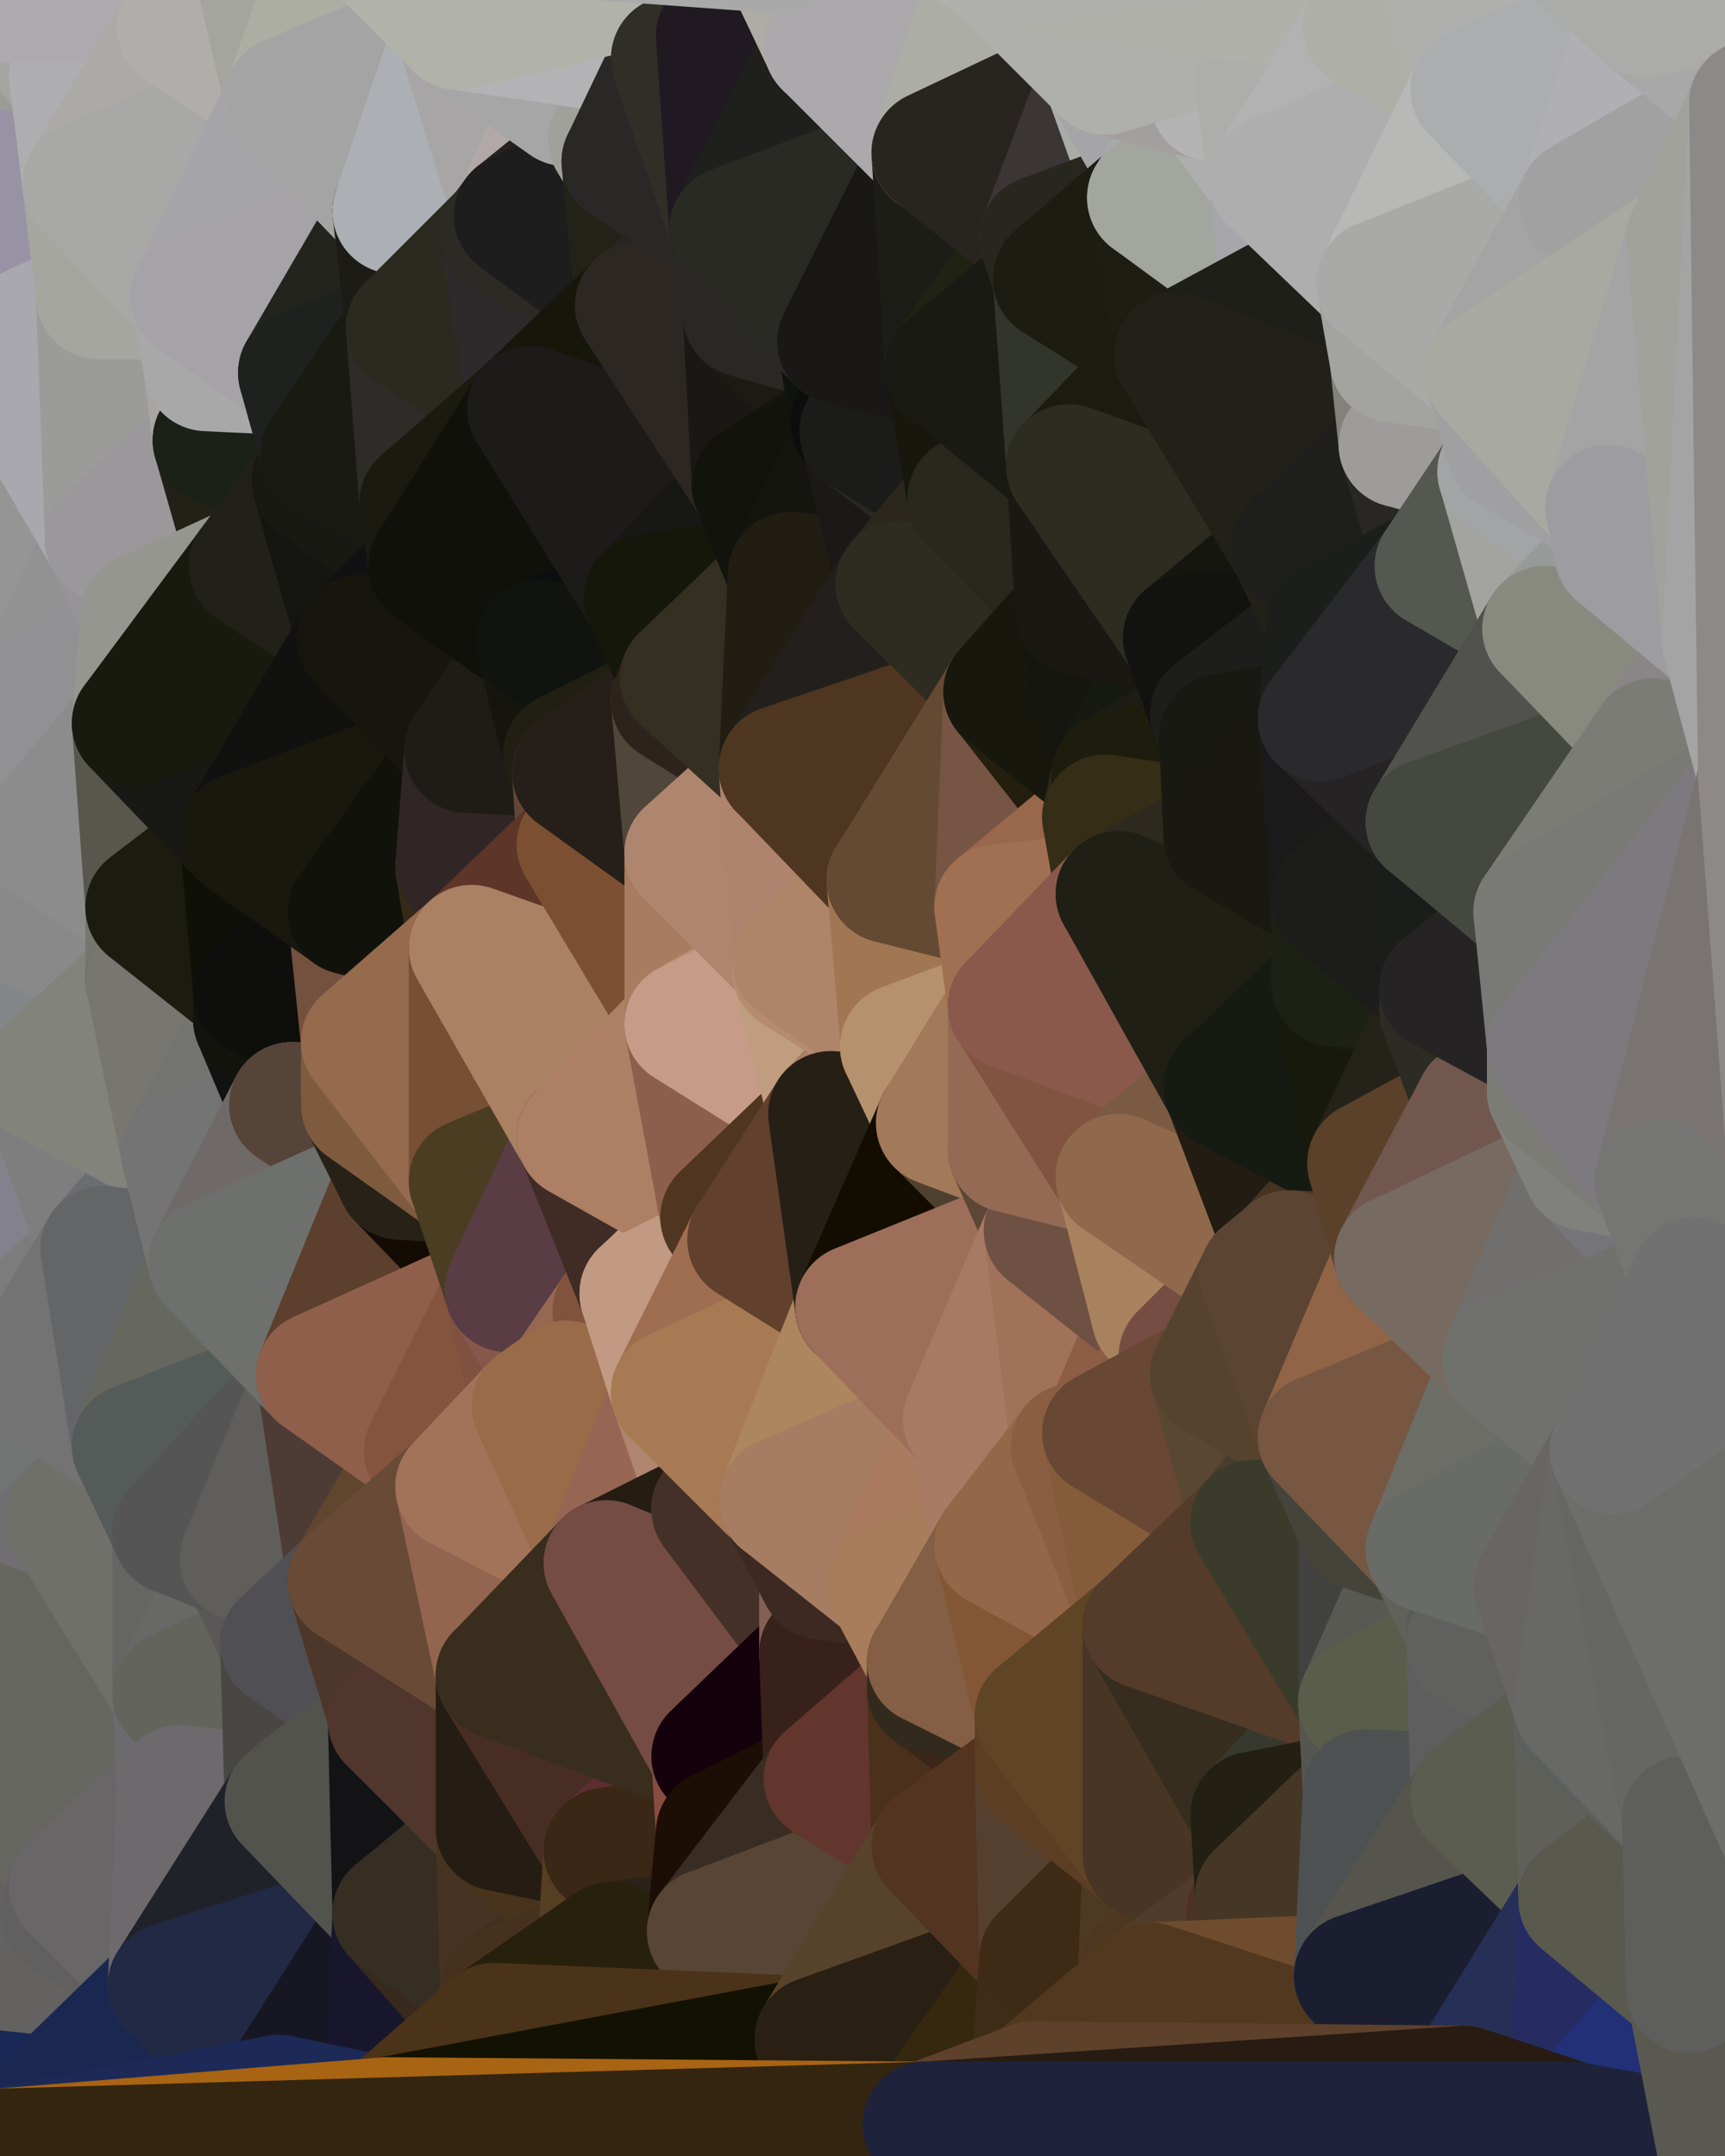 <?xml version="1.0" standalone="yes"?>
<svg width="384" height="480" xmlns="http://www.w3.org/2000/svg" version="1.1" ><polygon points="-28,60 -17,317 -17,180" fill="rgba(138, 145, 138, 1)" stroke="rgba(138, 145, 138, 1)" stroke-width="28" stroke-linejoin="round"/>
		<polygon points="-17,180 -17,317 -14,197" fill="rgba(133, 133, 135, 1)" stroke="rgba(133, 133, 135, 1)" stroke-width="28" stroke-linejoin="round"/>
		<polygon points="-17,317 -9,437 -8,360" fill="rgba(106, 107, 109, 1)" stroke="rgba(106, 107, 109, 1)" stroke-width="28" stroke-linejoin="round"/>
		<polygon points="-28,60 -4,38 0,0" fill="rgba(161, 162, 156, 1)" stroke="rgba(161, 162, 156, 1)" stroke-width="28" stroke-linejoin="round"/>
		<polygon points="0,300 -17,317 6,306" fill="rgba(118, 120, 119, 1)" stroke="rgba(118, 120, 119, 1)" stroke-width="28" stroke-linejoin="round"/>
		<polygon points="-17,180 -14,197 9,186" fill="rgba(126, 133, 126, 1)" stroke="rgba(126, 133, 126, 1)" stroke-width="28" stroke-linejoin="round"/>
		<polygon points="-14,197 -17,317 9,240" fill="rgba(123, 123, 131, 1)" stroke="rgba(123, 123, 131, 1)" stroke-width="28" stroke-linejoin="round"/>
		<polygon points="-17,317 0,300 9,240" fill="rgba(120, 120, 122, 1)" stroke="rgba(120, 120, 122, 1)" stroke-width="28" stroke-linejoin="round"/>
		<polygon points="-4,38 -28,60 -1,77" fill="rgba(164, 162, 173, 1)" stroke="rgba(164, 162, 173, 1)" stroke-width="28" stroke-linejoin="round"/>
		<polygon points="-17,317 -8,360 15,338" fill="rgba(110, 110, 110, 1)" stroke="rgba(110, 110, 110, 1)" stroke-width="28" stroke-linejoin="round"/>
		<polygon points="6,158 -17,180 9,186" fill="rgba(140, 140, 142, 1)" stroke="rgba(140, 140, 142, 1)" stroke-width="28" stroke-linejoin="round"/>
		<polygon points="-9,437 14,426 16,420" fill="rgba(98, 99, 94, 1)" stroke="rgba(98, 99, 94, 1)" stroke-width="28" stroke-linejoin="round"/>
		<polygon points="0,0 -4,38 16,17" fill="rgba(168, 168, 158, 1)" stroke="rgba(168, 168, 158, 1)" stroke-width="28" stroke-linejoin="round"/>
		<polygon points="-28,60 -17,180 6,158" fill="rgba(147, 146, 151, 1)" stroke="rgba(147, 146, 151, 1)" stroke-width="28" stroke-linejoin="round"/>
		<polygon points="-1,77 -28,60 6,158" fill="rgba(152, 151, 156, 1)" stroke="rgba(152, 151, 156, 1)" stroke-width="28" stroke-linejoin="round"/>
		<polygon points="6,306 -17,317 15,338" fill="rgba(115, 115, 113, 1)" stroke="rgba(115, 115, 113, 1)" stroke-width="28" stroke-linejoin="round"/>
		<polygon points="-8,360 -9,437 16,420" fill="rgba(97, 99, 88, 1)" stroke="rgba(97, 99, 88, 1)" stroke-width="28" stroke-linejoin="round"/>
		<polygon points="16,17 -4,38 19,41" fill="rgba(156, 155, 150, 1)" stroke="rgba(156, 155, 150, 1)" stroke-width="28" stroke-linejoin="round"/>
		<polygon points="-1,77 6,158 24,120" fill="rgba(149, 149, 149, 1)" stroke="rgba(149, 149, 149, 1)" stroke-width="28" stroke-linejoin="round"/>
		<polygon points="9,240 0,300 23,278" fill="rgba(131, 129, 140, 1)" stroke="rgba(131, 129, 140, 1)" stroke-width="28" stroke-linejoin="round"/>
		<polygon points="-4,38 -1,77 22,66" fill="rgba(148, 147, 152, 1)" stroke="rgba(148, 147, 152, 1)" stroke-width="28" stroke-linejoin="round"/>
		<polygon points="19,41 -4,38 22,66" fill="rgba(151, 147, 164, 1)" stroke="rgba(151, 147, 164, 1)" stroke-width="28" stroke-linejoin="round"/>
		<polygon points="0,0 16,17 30,0" fill="rgba(165, 166, 161, 1)" stroke="rgba(165, 166, 161, 1)" stroke-width="28" stroke-linejoin="round"/>
		<polygon points="6,306 15,338 30,322" fill="rgba(114, 116, 115, 1)" stroke="rgba(114, 116, 115, 1)" stroke-width="28" stroke-linejoin="round"/>
		<polygon points="0,300 6,306 23,278" fill="rgba(124, 124, 124, 1)" stroke="rgba(124, 124, 124, 1)" stroke-width="28" stroke-linejoin="round"/>
		<polygon points="24,120 6,158 32,137" fill="rgba(146, 146, 146, 1)" stroke="rgba(146, 146, 146, 1)" stroke-width="28" stroke-linejoin="round"/>
		<polygon points="33,202 9,186 33,218" fill="rgba(137, 137, 139, 1)" stroke="rgba(137, 137, 139, 1)" stroke-width="28" stroke-linejoin="round"/>
		<polygon points="-14,197 9,240 33,218" fill="rgba(131, 135, 138, 1)" stroke="rgba(131, 135, 138, 1)" stroke-width="28" stroke-linejoin="round"/>
		<polygon points="9,186 -14,197 33,218" fill="rgba(137, 137, 137, 1)" stroke="rgba(137, 137, 137, 1)" stroke-width="28" stroke-linejoin="round"/>
		<polygon points="6,158 30,161 32,137" fill="rgba(145, 145, 147, 1)" stroke="rgba(145, 145, 147, 1)" stroke-width="28" stroke-linejoin="round"/>
		<polygon points="6,158 9,186 30,161" fill="rgba(145, 145, 147, 1)" stroke="rgba(145, 145, 147, 1)" stroke-width="28" stroke-linejoin="round"/>
		<polygon points="30,322 15,338 39,341" fill="rgba(108, 108, 108, 1)" stroke="rgba(108, 108, 108, 1)" stroke-width="28" stroke-linejoin="round"/>
		<polygon points="-9,437 0,479 38,442" fill="rgba(25, 39, 86, 1)" stroke="rgba(25, 39, 86, 1)" stroke-width="28" stroke-linejoin="round"/>
		<polygon points="14,426 -9,437 38,442" fill="rgba(99, 98, 96, 1)" stroke="rgba(99, 98, 96, 1)" stroke-width="28" stroke-linejoin="round"/>
		<polygon points="9,240 23,278 41,257" fill="rgba(126, 126, 126, 1)" stroke="rgba(126, 126, 126, 1)" stroke-width="28" stroke-linejoin="round"/>
		<polygon points="39,377 16,420 40,398" fill="rgba(100, 100, 98, 1)" stroke="rgba(100, 100, 98, 1)" stroke-width="28" stroke-linejoin="round"/>
		<polygon points="30,0 16,17 40,6" fill="rgba(160, 159, 157, 1)" stroke="rgba(160, 159, 157, 1)" stroke-width="28" stroke-linejoin="round"/>
		<polygon points="15,338 -8,360 39,377" fill="rgba(112, 110, 113, 1)" stroke="rgba(112, 110, 113, 1)" stroke-width="28" stroke-linejoin="round"/>
		<polygon points="-8,360 16,420 39,377" fill="rgba(101, 102, 96, 1)" stroke="rgba(101, 102, 96, 1)" stroke-width="28" stroke-linejoin="round"/>
		<polygon points="16,420 14,426 38,442" fill="rgba(96, 96, 96, 1)" stroke="rgba(96, 96, 96, 1)" stroke-width="28" stroke-linejoin="round"/>
		<polygon points="43,66 22,66 46,82" fill="rgba(175, 174, 170, 1)" stroke="rgba(175, 174, 170, 1)" stroke-width="28" stroke-linejoin="round"/>
		<polygon points="39,341 15,338 39,377" fill="rgba(111, 112, 106, 1)" stroke="rgba(111, 112, 106, 1)" stroke-width="28" stroke-linejoin="round"/>
		<polygon points="22,66 -1,77 24,120" fill="rgba(169, 168, 174, 1)" stroke="rgba(169, 168, 174, 1)" stroke-width="28" stroke-linejoin="round"/>
		<polygon points="46,82 24,120 48,98" fill="rgba(150, 150, 152, 1)" stroke="rgba(150, 150, 152, 1)" stroke-width="28" stroke-linejoin="round"/>
		<polygon points="41,257 23,278 47,281" fill="rgba(108, 109, 113, 1)" stroke="rgba(108, 109, 113, 1)" stroke-width="28" stroke-linejoin="round"/>
		<polygon points="22,66 24,120 46,82" fill="rgba(155, 155, 153, 1)" stroke="rgba(155, 155, 153, 1)" stroke-width="28" stroke-linejoin="round"/>
		<polygon points="19,41 22,66 43,66" fill="rgba(165, 166, 160, 1)" stroke="rgba(165, 166, 160, 1)" stroke-width="28" stroke-linejoin="round"/>
		<polygon points="33,218 9,240 41,257" fill="rgba(130, 131, 123, 1)" stroke="rgba(130, 131, 123, 1)" stroke-width="28" stroke-linejoin="round"/>
		<polygon points="30,161 9,186 33,202" fill="rgba(140, 140, 140, 1)" stroke="rgba(140, 140, 140, 1)" stroke-width="28" stroke-linejoin="round"/>
		<polygon points="23,278 6,306 30,322" fill="rgba(115, 115, 115, 1)" stroke="rgba(115, 115, 115, 1)" stroke-width="28" stroke-linejoin="round"/>
		<polygon points="30,161 33,202 54,186" fill="rgba(87, 87, 77, 1)" stroke="rgba(87, 87, 77, 1)" stroke-width="28" stroke-linejoin="round"/>
		<polygon points="23,278 30,322 47,281" fill="rgba(100, 101, 103, 1)" stroke="rgba(100, 101, 103, 1)" stroke-width="28" stroke-linejoin="round"/>
		<polygon points="24,120 32,137 56,126" fill="rgba(150, 148, 153, 1)" stroke="rgba(150, 148, 153, 1)" stroke-width="28" stroke-linejoin="round"/>
		<polygon points="16,17 19,41 40,6" fill="rgba(174, 174, 176, 1)" stroke="rgba(174, 174, 176, 1)" stroke-width="28" stroke-linejoin="round"/>
		<polygon points="33,202 33,218 57,221" fill="rgba(118, 118, 110, 1)" stroke="rgba(118, 118, 110, 1)" stroke-width="28" stroke-linejoin="round"/>
		<polygon points="33,218 57,227 57,221" fill="rgba(70, 67, 58, 1)" stroke="rgba(70, 67, 58, 1)" stroke-width="28" stroke-linejoin="round"/>
		<polygon points="33,218 41,257 57,227" fill="rgba(119, 118, 113, 1)" stroke="rgba(119, 118, 113, 1)" stroke-width="28" stroke-linejoin="round"/>
		<polygon points="48,98 24,120 56,126" fill="rgba(154, 152, 155, 1)" stroke="rgba(154, 152, 155, 1)" stroke-width="28" stroke-linejoin="round"/>
		<polygon points="30,0 40,6 54,-21" fill="rgba(167, 166, 161, 1)" stroke="rgba(167, 166, 161, 1)" stroke-width="28" stroke-linejoin="round"/>
		<polygon points="0,0 30,0 54,-21" fill="rgba(172, 170, 175, 1)" stroke="rgba(172, 170, 175, 1)" stroke-width="28" stroke-linejoin="round"/>
		<polygon points="39,341 39,377 54,347" fill="rgba(101, 101, 99, 1)" stroke="rgba(101, 101, 99, 1)" stroke-width="28" stroke-linejoin="round"/>
		<polygon points="16,420 38,442 40,398" fill="rgba(104, 102, 103, 1)" stroke="rgba(104, 102, 103, 1)" stroke-width="28" stroke-linejoin="round"/>
		<polygon points="38,442 0,479 62,467" fill="rgba(26, 39, 81, 1)" stroke="rgba(26, 39, 81, 1)" stroke-width="28" stroke-linejoin="round"/>
		<polygon points="54,347 39,377 63,366" fill="rgba(104, 104, 102, 1)" stroke="rgba(104, 104, 102, 1)" stroke-width="28" stroke-linejoin="round"/>
		<polygon points="57,227 41,257 65,246" fill="rgba(115, 115, 113, 1)" stroke="rgba(115, 115, 113, 1)" stroke-width="28" stroke-linejoin="round"/>
		<polygon points="40,6 19,41 64,22" fill="rgba(171, 170, 166, 1)" stroke="rgba(171, 170, 166, 1)" stroke-width="28" stroke-linejoin="round"/>
		<polygon points="46,82 48,98 67,83" fill="rgba(167, 166, 161, 1)" stroke="rgba(167, 166, 161, 1)" stroke-width="28" stroke-linejoin="round"/>
		<polygon points="54,186 33,202 57,221" fill="rgba(27, 27, 15, 1)" stroke="rgba(27, 27, 15, 1)" stroke-width="28" stroke-linejoin="round"/>
		<polygon points="48,98 56,126 70,107" fill="rgba(33, 33, 23, 1)" stroke="rgba(33, 33, 23, 1)" stroke-width="28" stroke-linejoin="round"/>
		<polygon points="47,281 30,322 71,306" fill="rgba(102, 103, 95, 1)" stroke="rgba(102, 103, 95, 1)" stroke-width="28" stroke-linejoin="round"/>
		<polygon points="19,41 43,66 64,22" fill="rgba(168, 168, 166, 1)" stroke="rgba(168, 168, 166, 1)" stroke-width="28" stroke-linejoin="round"/>
		<polygon points="39,377 40,398 64,401" fill="rgba(107, 106, 111, 1)" stroke="rgba(107, 106, 111, 1)" stroke-width="28" stroke-linejoin="round"/>
		<polygon points="67,83 48,98 72,101" fill="rgba(31, 24, 32, 1)" stroke="rgba(31, 24, 32, 1)" stroke-width="28" stroke-linejoin="round"/>
		<polygon points="48,98 70,107 72,101" fill="rgba(27, 33, 23, 1)" stroke="rgba(27, 33, 23, 1)" stroke-width="28" stroke-linejoin="round"/>
		<polygon points="30,322 39,341 71,306" fill="rgba(85, 91, 89, 1)" stroke="rgba(85, 91, 89, 1)" stroke-width="28" stroke-linejoin="round"/>
		<polygon points="43,66 46,82 67,83" fill="rgba(168, 168, 168, 1)" stroke="rgba(168, 168, 168, 1)" stroke-width="28" stroke-linejoin="round"/>
		<polygon points="63,366 39,377 64,401" fill="rgba(99, 100, 92, 1)" stroke="rgba(99, 100, 92, 1)" stroke-width="28" stroke-linejoin="round"/>
		<polygon points="40,398 38,442 64,401" fill="rgba(110, 105, 109, 1)" stroke="rgba(110, 105, 109, 1)" stroke-width="28" stroke-linejoin="round"/>
		<polygon points="32,137 30,161 56,126" fill="rgba(149, 150, 144, 1)" stroke="rgba(149, 150, 144, 1)" stroke-width="28" stroke-linejoin="round"/>
		<polygon points="54,186 57,221 78,203" fill="rgba(15, 16, 8, 1)" stroke="rgba(15, 16, 8, 1)" stroke-width="28" stroke-linejoin="round"/>
		<polygon points="54,347 63,366 78,352" fill="rgba(89, 88, 86, 1)" stroke="rgba(89, 88, 86, 1)" stroke-width="28" stroke-linejoin="round"/>
		<polygon points="39,341 54,347 71,306" fill="rgba(85, 85, 85, 1)" stroke="rgba(85, 85, 85, 1)" stroke-width="28" stroke-linejoin="round"/>
		<polygon points="41,257 47,281 65,246" fill="rgba(116, 116, 116, 1)" stroke="rgba(116, 116, 116, 1)" stroke-width="28" stroke-linejoin="round"/>
		<polygon points="57,227 65,246 81,232" fill="rgba(17, 19, 16, 1)" stroke="rgba(17, 19, 16, 1)" stroke-width="28" stroke-linejoin="round"/>
		<polygon points="65,246 81,246 81,232" fill="rgba(84, 74, 73, 1)" stroke="rgba(84, 74, 73, 1)" stroke-width="28" stroke-linejoin="round"/>
		<polygon points="57,221 57,227 81,232" fill="rgba(18, 19, 13, 1)" stroke="rgba(18, 19, 13, 1)" stroke-width="28" stroke-linejoin="round"/>
		<polygon points="30,161 54,186 80,142" fill="rgba(24, 25, 20, 1)" stroke="rgba(24, 25, 20, 1)" stroke-width="28" stroke-linejoin="round"/>
		<polygon points="56,126 30,161 80,142" fill="rgba(24, 26, 15, 1)" stroke="rgba(24, 26, 15, 1)" stroke-width="28" stroke-linejoin="round"/>
		<polygon points="54,-21 40,6 64,22" fill="rgba(177, 173, 170, 1)" stroke="rgba(177, 173, 170, 1)" stroke-width="28" stroke-linejoin="round"/>
		<polygon points="54,-21 64,22 78,-18" fill="rgba(164, 165, 157, 1)" stroke="rgba(164, 165, 157, 1)" stroke-width="28" stroke-linejoin="round"/>
		<polygon points="63,366 64,401 87,383" fill="rgba(72, 71, 67, 1)" stroke="rgba(72, 71, 67, 1)" stroke-width="28" stroke-linejoin="round"/>
		<polygon points="87,382 63,366 87,383" fill="rgba(77, 77, 79, 1)" stroke="rgba(77, 77, 79, 1)" stroke-width="28" stroke-linejoin="round"/>
		<polygon points="64,401 38,442 88,426" fill="rgba(31, 34, 41, 1)" stroke="rgba(31, 34, 41, 1)" stroke-width="28" stroke-linejoin="round"/>
		<polygon points="64,22 43,66 88,47" fill="rgba(165, 164, 169, 1)" stroke="rgba(165, 164, 169, 1)" stroke-width="28" stroke-linejoin="round"/>
		<polygon points="78,203 57,221 81,232" fill="rgba(14, 14, 12, 1)" stroke="rgba(14, 14, 12, 1)" stroke-width="28" stroke-linejoin="round"/>
		<polygon points="65,246 47,281 89,262" fill="rgba(111, 106, 103, 1)" stroke="rgba(111, 106, 103, 1)" stroke-width="28" stroke-linejoin="round"/>
		<polygon points="81,246 65,246 89,262" fill="rgba(86, 68, 56, 1)" stroke="rgba(86, 68, 56, 1)" stroke-width="28" stroke-linejoin="round"/>
		<polygon points="43,66 67,83 88,47" fill="rgba(165, 163, 168, 1)" stroke="rgba(165, 163, 168, 1)" stroke-width="28" stroke-linejoin="round"/>
		<polygon points="38,442 62,467 88,426" fill="rgba(34, 41, 69, 1)" stroke="rgba(34, 41, 69, 1)" stroke-width="28" stroke-linejoin="round"/>
		<polygon points="70,107 56,126 80,142" fill="rgba(33, 33, 25, 1)" stroke="rgba(33, 33, 25, 1)" stroke-width="28" stroke-linejoin="round"/>
		<polygon points="71,306 54,347 78,352" fill="rgba(95, 94, 90, 1)" stroke="rgba(95, 94, 90, 1)" stroke-width="28" stroke-linejoin="round"/>
		<polygon points="72,101 70,107 94,112" fill="rgba(41, 41, 31, 1)" stroke="rgba(41, 41, 31, 1)" stroke-width="28" stroke-linejoin="round"/>
		<polygon points="88,47 67,83 91,73" fill="rgba(35, 36, 30, 1)" stroke="rgba(35, 36, 30, 1)" stroke-width="28" stroke-linejoin="round"/>
		<polygon points="71,306 78,352 95,323" fill="rgba(77, 60, 53, 1)" stroke="rgba(77, 60, 53, 1)" stroke-width="28" stroke-linejoin="round"/>
		<polygon points="78,352 63,366 87,382" fill="rgba(80, 79, 84, 1)" stroke="rgba(80, 79, 84, 1)" stroke-width="28" stroke-linejoin="round"/>
		<polygon points="70,107 80,142 96,126" fill="rgba(21, 22, 17, 1)" stroke="rgba(21, 22, 17, 1)" stroke-width="28" stroke-linejoin="round"/>
		<polygon points="94,112 70,107 96,126" fill="rgba(24, 25, 19, 1)" stroke="rgba(24, 25, 19, 1)" stroke-width="28" stroke-linejoin="round"/>
		<polygon points="67,83 72,101 91,73" fill="rgba(31, 33, 30, 1)" stroke="rgba(31, 33, 30, 1)" stroke-width="28" stroke-linejoin="round"/>
		<polygon points="47,281 71,306 89,262" fill="rgba(110, 112, 109, 1)" stroke="rgba(110, 112, 109, 1)" stroke-width="28" stroke-linejoin="round"/>
		<polygon points="78,-18 64,22 102,6" fill="rgba(172, 174, 163, 1)" stroke="rgba(172, 174, 163, 1)" stroke-width="28" stroke-linejoin="round"/>
		<polygon points="95,323 78,352 102,331" fill="rgba(96, 70, 47, 1)" stroke="rgba(96, 70, 47, 1)" stroke-width="28" stroke-linejoin="round"/>
		<polygon points="62,467 86,472 88,426" fill="rgba(23, 23, 35, 1)" stroke="rgba(23, 23, 35, 1)" stroke-width="28" stroke-linejoin="round"/>
		<polygon points="80,142 54,186 104,167" fill="rgba(17, 17, 15, 1)" stroke="rgba(17, 17, 15, 1)" stroke-width="28" stroke-linejoin="round"/>
		<polygon points="78,203 81,232 105,211" fill="rgba(116, 81, 62, 1)" stroke="rgba(116, 81, 62, 1)" stroke-width="28" stroke-linejoin="round"/>
		<polygon points="102,193 78,203 105,211" fill="rgba(44, 33, 27, 1)" stroke="rgba(44, 33, 27, 1)" stroke-width="28" stroke-linejoin="round"/>
		<polygon points="54,186 78,203 104,167" fill="rgba(24, 24, 14, 1)" stroke="rgba(24, 24, 14, 1)" stroke-width="28" stroke-linejoin="round"/>
		<polygon points="78,203 102,193 104,167" fill="rgba(17, 18, 12, 1)" stroke="rgba(17, 18, 12, 1)" stroke-width="28" stroke-linejoin="round"/>
		<polygon points="91,73 72,101 94,112" fill="rgba(25, 26, 18, 1)" stroke="rgba(25, 26, 18, 1)" stroke-width="28" stroke-linejoin="round"/>
		<polygon points="87,383 64,401 88,426" fill="rgba(82, 83, 77, 1)" stroke="rgba(82, 83, 77, 1)" stroke-width="28" stroke-linejoin="round"/>
		<polygon points="88,426 86,472 110,451" fill="rgba(24, 22, 44, 1)" stroke="rgba(24, 22, 44, 1)" stroke-width="28" stroke-linejoin="round"/>
		<polygon points="64,22 88,47 102,6" fill="rgba(164, 164, 164, 1)" stroke="rgba(164, 164, 164, 1)" stroke-width="28" stroke-linejoin="round"/>
		<polygon points="87,383 88,426 111,407" fill="rgba(19, 19, 21, 1)" stroke="rgba(19, 19, 21, 1)" stroke-width="28" stroke-linejoin="round"/>
		<polygon points="88,426 110,451 112,443" fill="rgba(55, 41, 28, 1)" stroke="rgba(55, 41, 28, 1)" stroke-width="28" stroke-linejoin="round"/>
		<polygon points="89,262 71,306 113,287" fill="rgba(92, 63, 45, 1)" stroke="rgba(92, 63, 45, 1)" stroke-width="28" stroke-linejoin="round"/>
		<polygon points="105,263 89,262 113,287" fill="rgba(20, 11, 4, 1)" stroke="rgba(20, 11, 4, 1)" stroke-width="28" stroke-linejoin="round"/>
		<polygon points="88,47 91,73 112,52" fill="rgba(28, 27, 22, 1)" stroke="rgba(28, 27, 22, 1)" stroke-width="28" stroke-linejoin="round"/>
		<polygon points="87,382 87,383 111,373" fill="rgba(68, 51, 41, 1)" stroke="rgba(68, 51, 41, 1)" stroke-width="28" stroke-linejoin="round"/>
		<polygon points="78,352 87,382 111,373" fill="rgba(77, 55, 42, 1)" stroke="rgba(77, 55, 42, 1)" stroke-width="28" stroke-linejoin="round"/>
		<polygon points="81,246 89,262 105,263" fill="rgba(40, 33, 23, 1)" stroke="rgba(40, 33, 23, 1)" stroke-width="28" stroke-linejoin="round"/>
		<polygon points="88,47 112,52 115,48" fill="rgba(35, 34, 29, 1)" stroke="rgba(35, 34, 29, 1)" stroke-width="28" stroke-linejoin="round"/>
		<polygon points="71,306 95,323 113,287" fill="rgba(143, 95, 75, 1)" stroke="rgba(143, 95, 75, 1)" stroke-width="28" stroke-linejoin="round"/>
		<polygon points="91,73 94,112 118,91" fill="rgba(45, 44, 40, 1)" stroke="rgba(45, 44, 40, 1)" stroke-width="28" stroke-linejoin="round"/>
		<polygon points="96,126 80,142 120,143" fill="rgba(17, 17, 19, 1)" stroke="rgba(17, 17, 19, 1)" stroke-width="28" stroke-linejoin="round"/>
		<polygon points="80,142 104,167 120,143" fill="rgba(22, 22, 14, 1)" stroke="rgba(22, 22, 14, 1)" stroke-width="28" stroke-linejoin="round"/>
		<polygon points="95,323 102,331 119,313" fill="rgba(146, 100, 76, 1)" stroke="rgba(146, 100, 76, 1)" stroke-width="28" stroke-linejoin="round"/>
		<polygon points="113,287 95,323 119,313" fill="rgba(132, 84, 62, 1)" stroke="rgba(132, 84, 62, 1)" stroke-width="28" stroke-linejoin="round"/>
		<polygon points="102,6 88,47 115,48" fill="rgba(172, 175, 180, 1)" stroke="rgba(172, 175, 180, 1)" stroke-width="28" stroke-linejoin="round"/>
		<polygon points="111,407 88,426 112,443" fill="rgba(54, 46, 35, 1)" stroke="rgba(54, 46, 35, 1)" stroke-width="28" stroke-linejoin="round"/>
		<polygon points="87,383 111,407 111,373" fill="rgba(81, 54, 45, 1)" stroke="rgba(81, 54, 45, 1)" stroke-width="28" stroke-linejoin="round"/>
		<polygon points="102,331 78,352 111,373" fill="rgba(105, 74, 54, 1)" stroke="rgba(105, 74, 54, 1)" stroke-width="28" stroke-linejoin="round"/>
		<polygon points="102,6 115,48 126,23" fill="rgba(167, 165, 166, 1)" stroke="rgba(167, 165, 166, 1)" stroke-width="28" stroke-linejoin="round"/>
		<polygon points="126,168 104,167 128,172" fill="rgba(34, 27, 19, 1)" stroke="rgba(34, 27, 19, 1)" stroke-width="28" stroke-linejoin="round"/>
		<polygon points="113,287 119,313 126,308" fill="rgba(128, 81, 65, 1)" stroke="rgba(128, 81, 65, 1)" stroke-width="28" stroke-linejoin="round"/>
		<polygon points="81,232 81,246 105,263" fill="rgba(126, 91, 63, 1)" stroke="rgba(126, 91, 63, 1)" stroke-width="28" stroke-linejoin="round"/>
		<polygon points="102,193 105,211 129,188" fill="rgba(54, 42, 20, 1)" stroke="rgba(54, 42, 20, 1)" stroke-width="28" stroke-linejoin="round"/>
		<polygon points="128,172 102,193 129,188" fill="rgba(68, 51, 44, 1)" stroke="rgba(68, 51, 44, 1)" stroke-width="28" stroke-linejoin="round"/>
		<polygon points="104,167 102,193 128,172" fill="rgba(48, 38, 37, 1)" stroke="rgba(48, 38, 37, 1)" stroke-width="28" stroke-linejoin="round"/>
		<polygon points="120,143 104,167 126,168" fill="rgba(31, 28, 23, 1)" stroke="rgba(31, 28, 23, 1)" stroke-width="28" stroke-linejoin="round"/>
		<polygon points="112,52 91,73 118,91" fill="rgba(42, 42, 32, 1)" stroke="rgba(42, 42, 32, 1)" stroke-width="28" stroke-linejoin="round"/>
		<polygon points="81,232 105,263 105,211" fill="rgba(150, 106, 77, 1)" stroke="rgba(150, 106, 77, 1)" stroke-width="28" stroke-linejoin="round"/>
		<polygon points="111,407 112,443 134,428" fill="rgba(70, 51, 34, 1)" stroke="rgba(70, 51, 34, 1)" stroke-width="28" stroke-linejoin="round"/>
		<polygon points="105,211 105,263 129,253" fill="rgba(119, 79, 53, 1)" stroke="rgba(119, 79, 53, 1)" stroke-width="28" stroke-linejoin="round"/>
		<polygon points="102,331 111,373 135,348" fill="rgba(147, 100, 80, 1)" stroke="rgba(147, 100, 80, 1)" stroke-width="28" stroke-linejoin="round"/>
		<polygon points="134,428 112,443 136,433" fill="rgba(66, 47, 30, 1)" stroke="rgba(66, 47, 30, 1)" stroke-width="28" stroke-linejoin="round"/>
		<polygon points="111,407 134,428 135,412" fill="rgba(73, 51, 28, 1)" stroke="rgba(73, 51, 28, 1)" stroke-width="28" stroke-linejoin="round"/>
		<polygon points="113,287 126,308 137,292" fill="rgba(135, 87, 75, 1)" stroke="rgba(135, 87, 75, 1)" stroke-width="28" stroke-linejoin="round"/>
		<polygon points="126,23 115,48 136,31" fill="rgba(178, 168, 169, 1)" stroke="rgba(178, 168, 169, 1)" stroke-width="28" stroke-linejoin="round"/>
		<polygon points="136,31 115,48 139,36" fill="rgba(39, 33, 33, 1)" stroke="rgba(39, 33, 33, 1)" stroke-width="28" stroke-linejoin="round"/>
		<polygon points="119,313 102,331 135,348" fill="rgba(162, 115, 89, 1)" stroke="rgba(162, 115, 89, 1)" stroke-width="28" stroke-linejoin="round"/>
		<polygon points="105,263 113,287 129,253" fill="rgba(75, 61, 34, 1)" stroke="rgba(75, 61, 34, 1)" stroke-width="28" stroke-linejoin="round"/>
		<polygon points="112,52 118,91 142,68" fill="rgba(44, 42, 43, 1)" stroke="rgba(44, 42, 43, 1)" stroke-width="28" stroke-linejoin="round"/>
		<polygon points="115,48 112,52 142,68" fill="rgba(43, 42, 37, 1)" stroke="rgba(43, 42, 37, 1)" stroke-width="28" stroke-linejoin="round"/>
		<polygon points="94,112 96,126 118,91" fill="rgba(26, 26, 16, 1)" stroke="rgba(26, 26, 16, 1)" stroke-width="28" stroke-linejoin="round"/>
		<polygon points="118,91 120,143 144,133" fill="rgba(13, 13, 11, 1)" stroke="rgba(13, 13, 11, 1)" stroke-width="28" stroke-linejoin="round"/>
		<polygon points="129,253 137,292 143,288" fill="rgba(90, 57, 48, 1)" stroke="rgba(90, 57, 48, 1)" stroke-width="28" stroke-linejoin="round"/>
		<polygon points="129,253 113,287 137,292" fill="rgba(90, 60, 68, 1)" stroke="rgba(90, 60, 68, 1)" stroke-width="28" stroke-linejoin="round"/>
		<polygon points="112,443 110,451 136,433" fill="rgba(70, 49, 30, 1)" stroke="rgba(70, 49, 30, 1)" stroke-width="28" stroke-linejoin="round"/>
		<polygon points="118,91 96,126 120,143" fill="rgba(16, 17, 11, 1)" stroke="rgba(16, 17, 11, 1)" stroke-width="28" stroke-linejoin="round"/>
		<polygon points="137,292 126,308 150,310" fill="rgba(150, 103, 83, 1)" stroke="rgba(150, 103, 83, 1)" stroke-width="28" stroke-linejoin="round"/>
		<polygon points="120,143 126,168 150,156" fill="rgba(21, 21, 13, 1)" stroke="rgba(21, 21, 13, 1)" stroke-width="28" stroke-linejoin="round"/>
		<polygon points="126,23 136,31 150,13" fill="rgba(171, 171, 171, 1)" stroke="rgba(171, 171, 171, 1)" stroke-width="28" stroke-linejoin="round"/>
		<polygon points="139,36 115,48 142,68" fill="rgba(29, 29, 29, 1)" stroke="rgba(29, 29, 29, 1)" stroke-width="28" stroke-linejoin="round"/>
		<polygon points="111,373 111,407 135,412" fill="rgba(37, 28, 19, 1)" stroke="rgba(37, 28, 19, 1)" stroke-width="28" stroke-linejoin="round"/>
		<polygon points="144,133 120,143 152,151" fill="rgba(13, 14, 16, 1)" stroke="rgba(13, 14, 16, 1)" stroke-width="28" stroke-linejoin="round"/>
		<polygon points="120,143 150,156 152,151" fill="rgba(17, 19, 14, 1)" stroke="rgba(17, 19, 14, 1)" stroke-width="28" stroke-linejoin="round"/>
		<polygon points="126,168 128,172 150,156" fill="rgba(33, 31, 19, 1)" stroke="rgba(33, 31, 19, 1)" stroke-width="28" stroke-linejoin="round"/>
		<polygon points="128,172 129,188 153,190" fill="rgba(98, 70, 56, 1)" stroke="rgba(98, 70, 56, 1)" stroke-width="28" stroke-linejoin="round"/>
		<polygon points="129,188 105,211 153,228" fill="rgba(93, 53, 41, 1)" stroke="rgba(93, 53, 41, 1)" stroke-width="28" stroke-linejoin="round"/>
		<polygon points="105,211 129,253 153,228" fill="rgba(170, 129, 99, 1)" stroke="rgba(170, 129, 99, 1)" stroke-width="28" stroke-linejoin="round"/>
		<polygon points="126,308 135,348 150,310" fill="rgba(119, 75, 48, 1)" stroke="rgba(119, 75, 48, 1)" stroke-width="28" stroke-linejoin="round"/>
		<polygon points="143,288 137,292 150,310" fill="rgba(129, 83, 60, 1)" stroke="rgba(129, 83, 60, 1)" stroke-width="28" stroke-linejoin="round"/>
		<polygon points="102,6 126,23 150,13" fill="rgba(166, 166, 166, 1)" stroke="rgba(166, 166, 166, 1)" stroke-width="28" stroke-linejoin="round"/>
		<polygon points="126,308 119,313 135,348" fill="rgba(153, 107, 73, 1)" stroke="rgba(153, 107, 73, 1)" stroke-width="28" stroke-linejoin="round"/>
		<polygon points="134,428 136,433 158,430" fill="rgba(75, 52, 44, 1)" stroke="rgba(75, 52, 44, 1)" stroke-width="28" stroke-linejoin="round"/>
		<polygon points="111,373 135,412 159,391" fill="rgba(72, 45, 36, 1)" stroke="rgba(72, 45, 36, 1)" stroke-width="28" stroke-linejoin="round"/>
		<polygon points="150,310 135,348 159,336" fill="rgba(150, 101, 84, 1)" stroke="rgba(150, 101, 84, 1)" stroke-width="28" stroke-linejoin="round"/>
		<polygon points="129,253 143,288 161,271" fill="rgba(64, 44, 37, 1)" stroke="rgba(64, 44, 37, 1)" stroke-width="28" stroke-linejoin="round"/>
		<polygon points="159,391 135,412 160,408" fill="rgba(92, 46, 48, 1)" stroke="rgba(92, 46, 48, 1)" stroke-width="28" stroke-linejoin="round"/>
		<polygon points="135,412 134,428 158,430" fill="rgba(86, 62, 34, 1)" stroke="rgba(86, 62, 34, 1)" stroke-width="28" stroke-linejoin="round"/>
		<polygon points="129,188 153,228 153,190" fill="rgba(124, 79, 50, 1)" stroke="rgba(124, 79, 50, 1)" stroke-width="28" stroke-linejoin="round"/>
		<polygon points="136,31 139,36 150,13" fill="rgba(160, 161, 155, 1)" stroke="rgba(160, 161, 155, 1)" stroke-width="28" stroke-linejoin="round"/>
		<polygon points="139,36 142,68 163,51" fill="rgba(34, 34, 24, 1)" stroke="rgba(34, 34, 24, 1)" stroke-width="28" stroke-linejoin="round"/>
		<polygon points="135,412 158,430 160,408" fill="rgba(58, 39, 22, 1)" stroke="rgba(58, 39, 22, 1)" stroke-width="28" stroke-linejoin="round"/>
		<polygon points="135,348 111,373 159,391" fill="rgba(57, 45, 29, 1)" stroke="rgba(57, 45, 29, 1)" stroke-width="28" stroke-linejoin="round"/>
		<polygon points="150,156 128,172 153,190" fill="rgba(38, 31, 25, 1)" stroke="rgba(38, 31, 25, 1)" stroke-width="28" stroke-linejoin="round"/>
		<polygon points="62,467 0,479 86,472" fill="rgba(29, 42, 87, 1)" stroke="rgba(29, 42, 87, 1)" stroke-width="28" stroke-linejoin="round"/>
		<polygon points="142,68 118,91 168,108" fill="rgba(22, 22, 10, 1)" stroke="rgba(22, 22, 10, 1)" stroke-width="28" stroke-linejoin="round"/>
		<polygon points="118,91 144,133 168,108" fill="rgba(28, 27, 25, 1)" stroke="rgba(28, 27, 25, 1)" stroke-width="28" stroke-linejoin="round"/>
		<polygon points="161,271 143,288 167,276" fill="rgba(200, 155, 126, 1)" stroke="rgba(200, 155, 126, 1)" stroke-width="28" stroke-linejoin="round"/>
		<polygon points="163,51 142,68 166,70" fill="rgba(38, 37, 33, 1)" stroke="rgba(38, 37, 33, 1)" stroke-width="28" stroke-linejoin="round"/>
		<polygon points="150,13 160,8 174,-11" fill="rgba(178, 178, 178, 1)" stroke="rgba(178, 178, 178, 1)" stroke-width="28" stroke-linejoin="round"/>
		<polygon points="150,156 153,190 174,171" fill="rgba(80, 70, 58, 1)" stroke="rgba(80, 70, 58, 1)" stroke-width="28" stroke-linejoin="round"/>
		<polygon points="153,228 129,253 161,271" fill="rgba(173, 127, 101, 1)" stroke="rgba(173, 127, 101, 1)" stroke-width="28" stroke-linejoin="round"/>
		<polygon points="168,108 144,133 176,128" fill="rgba(23, 23, 21, 1)" stroke="rgba(23, 23, 21, 1)" stroke-width="28" stroke-linejoin="round"/>
		<polygon points="166,70 142,68 168,108" fill="rgba(44, 39, 35, 1)" stroke="rgba(44, 39, 35, 1)" stroke-width="28" stroke-linejoin="round"/>
		<polygon points="153,190 153,228 177,214" fill="rgba(169, 123, 97, 1)" stroke="rgba(169, 123, 97, 1)" stroke-width="28" stroke-linejoin="round"/>
		<polygon points="153,228 177,216 177,214" fill="rgba(180, 139, 107, 1)" stroke="rgba(180, 139, 107, 1)" stroke-width="28" stroke-linejoin="round"/>
		<polygon points="144,133 152,151 176,128" fill="rgba(21, 23, 10, 1)" stroke="rgba(21, 23, 10, 1)" stroke-width="28" stroke-linejoin="round"/>
		<polygon points="150,310 159,336 174,334" fill="rgba(175, 133, 111, 1)" stroke="rgba(175, 133, 111, 1)" stroke-width="28" stroke-linejoin="round"/>
		<polygon points="102,6 150,13 174,-11" fill="rgba(179, 179, 181, 1)" stroke="rgba(179, 179, 181, 1)" stroke-width="28" stroke-linejoin="round"/>
		<polygon points="152,151 150,156 174,171" fill="rgba(44, 35, 28, 1)" stroke="rgba(44, 35, 28, 1)" stroke-width="28" stroke-linejoin="round"/>
		<polygon points="143,288 150,310 167,276" fill="rgba(194, 153, 131, 1)" stroke="rgba(194, 153, 131, 1)" stroke-width="28" stroke-linejoin="round"/>
		<polygon points="150,13 139,36 163,51" fill="rgba(41, 40, 38, 1)" stroke="rgba(41, 40, 38, 1)" stroke-width="28" stroke-linejoin="round"/>
		<polygon points="158,430 136,433 182,454" fill="rgba(43, 34, 25, 1)" stroke="rgba(43, 34, 25, 1)" stroke-width="28" stroke-linejoin="round"/>
		<polygon points="159,336 135,348 183,368" fill="rgba(37, 29, 18, 1)" stroke="rgba(37, 29, 18, 1)" stroke-width="28" stroke-linejoin="round"/>
		<polygon points="135,348 159,391 183,368" fill="rgba(116, 76, 68, 1)" stroke="rgba(116, 76, 68, 1)" stroke-width="28" stroke-linejoin="round"/>
		<polygon points="174,334 159,336 183,351" fill="rgba(112, 75, 57, 1)" stroke="rgba(112, 75, 57, 1)" stroke-width="28" stroke-linejoin="round"/>
		<polygon points="159,391 160,408 184,396" fill="rgba(136, 76, 65, 1)" stroke="rgba(136, 76, 65, 1)" stroke-width="28" stroke-linejoin="round"/>
		<polygon points="183,351 159,336 183,368" fill="rgba(68, 48, 39, 1)" stroke="rgba(68, 48, 39, 1)" stroke-width="28" stroke-linejoin="round"/>
		<polygon points="78,-18 102,6 174,-11" fill="rgba(177, 178, 170, 1)" stroke="rgba(177, 178, 170, 1)" stroke-width="28" stroke-linejoin="round"/>
		<polygon points="153,228 161,271 185,248" fill="rgba(140, 95, 76, 1)" stroke="rgba(140, 95, 76, 1)" stroke-width="28" stroke-linejoin="round"/>
		<polygon points="174,-11 160,8 184,10" fill="rgba(177, 177, 177, 1)" stroke="rgba(177, 177, 177, 1)" stroke-width="28" stroke-linejoin="round"/>
		<polygon points="160,8 150,13 163,51" fill="rgba(47, 47, 39, 1)" stroke="rgba(47, 47, 39, 1)" stroke-width="28" stroke-linejoin="round"/>
		<polygon points="136,433 110,451 182,454" fill="rgba(39, 32, 13, 1)" stroke="rgba(39, 32, 13, 1)" stroke-width="28" stroke-linejoin="round"/>
		<polygon points="166,70 168,108 190,94" fill="rgba(25, 24, 20, 1)" stroke="rgba(25, 24, 20, 1)" stroke-width="28" stroke-linejoin="round"/>
		<polygon points="177,216 153,228 185,248" fill="rgba(198, 155, 136, 1)" stroke="rgba(198, 155, 136, 1)" stroke-width="28" stroke-linejoin="round"/>
		<polygon points="183,368 159,391 184,396" fill="rgba(21, 1, 12, 1)" stroke="rgba(21, 1, 12, 1)" stroke-width="28" stroke-linejoin="round"/>
		<polygon points="187,76 166,70 190,94" fill="rgba(27, 27, 19, 1)" stroke="rgba(27, 27, 19, 1)" stroke-width="28" stroke-linejoin="round"/>
		<polygon points="161,271 167,276 185,248" fill="rgba(80, 53, 32, 1)" stroke="rgba(80, 53, 32, 1)" stroke-width="28" stroke-linejoin="round"/>
		<polygon points="190,94 168,108 192,96" fill="rgba(19, 21, 10, 1)" stroke="rgba(19, 21, 10, 1)" stroke-width="28" stroke-linejoin="round"/>
		<polygon points="167,276 150,310 191,291" fill="rgba(159, 110, 80, 1)" stroke="rgba(159, 110, 80, 1)" stroke-width="28" stroke-linejoin="round"/>
		<polygon points="160,8 163,51 184,10" fill="rgba(32, 25, 33, 1)" stroke="rgba(32, 25, 33, 1)" stroke-width="28" stroke-linejoin="round"/>
		<polygon points="174,171 153,190 177,214" fill="rgba(174, 133, 111, 1)" stroke="rgba(174, 133, 111, 1)" stroke-width="28" stroke-linejoin="round"/>
		<polygon points="152,151 174,171 176,128" fill="rgba(53, 47, 33, 1)" stroke="rgba(53, 47, 33, 1)" stroke-width="28" stroke-linejoin="round"/>
		<polygon points="174,171 177,214 198,196" fill="rgba(174, 132, 110, 1)" stroke="rgba(174, 132, 110, 1)" stroke-width="28" stroke-linejoin="round"/>
		<polygon points="150,310 174,334 191,291" fill="rgba(167, 122, 83, 1)" stroke="rgba(167, 122, 83, 1)" stroke-width="28" stroke-linejoin="round"/>
		<polygon points="163,51 166,70 187,76" fill="rgba(41, 40, 36, 1)" stroke="rgba(41, 40, 36, 1)" stroke-width="28" stroke-linejoin="round"/>
		<polygon points="183,351 183,368 198,353" fill="rgba(132, 96, 84, 1)" stroke="rgba(132, 96, 84, 1)" stroke-width="28" stroke-linejoin="round"/>
		<polygon points="177,216 185,248 201,231" fill="rgba(192, 157, 127, 1)" stroke="rgba(192, 157, 127, 1)" stroke-width="28" stroke-linejoin="round"/>
		<polygon points="185,248 201,233 201,231" fill="rgba(166, 120, 96, 1)" stroke="rgba(166, 120, 96, 1)" stroke-width="28" stroke-linejoin="round"/>
		<polygon points="168,108 176,128 192,96" fill="rgba(18, 19, 13, 1)" stroke="rgba(18, 19, 13, 1)" stroke-width="28" stroke-linejoin="round"/>
		<polygon points="160,408 158,430 184,396" fill="rgba(28, 14, 5, 1)" stroke="rgba(28, 14, 5, 1)" stroke-width="28" stroke-linejoin="round"/>
		<polygon points="198,353 183,368 207,370" fill="rgba(124, 90, 78, 1)" stroke="rgba(124, 90, 78, 1)" stroke-width="28" stroke-linejoin="round"/>
		<polygon points="183,368 207,376 207,370" fill="rgba(77, 54, 40, 1)" stroke="rgba(77, 54, 40, 1)" stroke-width="28" stroke-linejoin="round"/>
		<polygon points="184,10 163,51 208,34" fill="rgba(31, 31, 29, 1)" stroke="rgba(31, 31, 29, 1)" stroke-width="28" stroke-linejoin="round"/>
		<polygon points="183,368 184,396 207,376" fill="rgba(56, 33, 27, 1)" stroke="rgba(56, 33, 27, 1)" stroke-width="28" stroke-linejoin="round"/>
		<polygon points="192,96 176,128 200,130" fill="rgba(20, 21, 15, 1)" stroke="rgba(20, 21, 15, 1)" stroke-width="28" stroke-linejoin="round"/>
		<polygon points="201,233 185,248 209,250" fill="rgba(171, 130, 100, 1)" stroke="rgba(171, 130, 100, 1)" stroke-width="28" stroke-linejoin="round"/>
		<polygon points="184,396 158,430 208,411" fill="rgba(57, 44, 35, 1)" stroke="rgba(57, 44, 35, 1)" stroke-width="28" stroke-linejoin="round"/>
		<polygon points="176,128 174,171 200,130" fill="rgba(33, 29, 18, 1)" stroke="rgba(33, 29, 18, 1)" stroke-width="28" stroke-linejoin="round"/>
		<polygon points="174,-11 184,10 198,-23" fill="rgba(173, 173, 165, 1)" stroke="rgba(173, 173, 165, 1)" stroke-width="28" stroke-linejoin="round"/>
		<polygon points="185,248 167,276 191,291" fill="rgba(97, 64, 45, 1)" stroke="rgba(97, 64, 45, 1)" stroke-width="28" stroke-linejoin="round"/>
		<polygon points="187,76 190,94 211,82" fill="rgba(16, 19, 12, 1)" stroke="rgba(16, 19, 12, 1)" stroke-width="28" stroke-linejoin="round"/>
		<polygon points="190,94 192,96 211,82" fill="rgba(12, 14, 13, 1)" stroke="rgba(12, 14, 13, 1)" stroke-width="28" stroke-linejoin="round"/>
		<polygon points="158,430 182,454 208,411" fill="rgba(88, 69, 54, 1)" stroke="rgba(88, 69, 54, 1)" stroke-width="28" stroke-linejoin="round"/>
		<polygon points="177,214 177,216 201,231" fill="rgba(181, 140, 112, 1)" stroke="rgba(181, 140, 112, 1)" stroke-width="28" stroke-linejoin="round"/>
		<polygon points="198,196 177,214 201,231" fill="rgba(174, 133, 105, 1)" stroke="rgba(174, 133, 105, 1)" stroke-width="28" stroke-linejoin="round"/>
		<polygon points="174,334 183,351 198,353" fill="rgba(61, 41, 34, 1)" stroke="rgba(61, 41, 34, 1)" stroke-width="28" stroke-linejoin="round"/>
		<polygon points="192,96 200,130 214,113" fill="rgba(26, 25, 23, 1)" stroke="rgba(26, 25, 23, 1)" stroke-width="28" stroke-linejoin="round"/>
		<polygon points="163,51 187,76 208,34" fill="rgba(41, 42, 36, 1)" stroke="rgba(41, 42, 36, 1)" stroke-width="28" stroke-linejoin="round"/>
		<polygon points="110,451 86,472 182,454" fill="rgba(75, 51, 25, 1)" stroke="rgba(75, 51, 25, 1)" stroke-width="28" stroke-linejoin="round"/>
		<polygon points="191,291 174,334 215,316" fill="rgba(173, 134, 95, 1)" stroke="rgba(173, 134, 95, 1)" stroke-width="28" stroke-linejoin="round"/>
		<polygon points="192,96 214,113 216,111" fill="rgba(39, 40, 34, 1)" stroke="rgba(39, 40, 34, 1)" stroke-width="28" stroke-linejoin="round"/>
		<polygon points="174,334 198,353 215,316" fill="rgba(166, 124, 99, 1)" stroke="rgba(166, 124, 99, 1)" stroke-width="28" stroke-linejoin="round"/>
		<polygon points="185,248 191,291 209,250" fill="rgba(38, 31, 21, 1)" stroke="rgba(38, 31, 21, 1)" stroke-width="28" stroke-linejoin="round"/>
		<polygon points="207,376 184,396 208,411" fill="rgba(98, 54, 45, 1)" stroke="rgba(98, 54, 45, 1)" stroke-width="28" stroke-linejoin="round"/>
		<polygon points="198,-23 184,10 222,-8" fill="rgba(174, 173, 169, 1)" stroke="rgba(174, 173, 169, 1)" stroke-width="28" stroke-linejoin="round"/>
		<polygon points="211,82 192,96 216,111" fill="rgba(27, 27, 25, 1)" stroke="rgba(27, 27, 25, 1)" stroke-width="28" stroke-linejoin="round"/>
		<polygon points="200,130 174,171 224,154" fill="rgba(35, 31, 28, 1)" stroke="rgba(35, 31, 28, 1)" stroke-width="28" stroke-linejoin="round"/>
		<polygon points="215,316 198,353 222,344" fill="rgba(170, 123, 95, 1)" stroke="rgba(170, 123, 95, 1)" stroke-width="28" stroke-linejoin="round"/>
		<polygon points="222,202 201,231 225,224" fill="rgba(184, 145, 114, 1)" stroke="rgba(184, 145, 114, 1)" stroke-width="28" stroke-linejoin="round"/>
		<polygon points="201,231 201,233 225,224" fill="rgba(182, 147, 119, 1)" stroke="rgba(182, 147, 119, 1)" stroke-width="28" stroke-linejoin="round"/>
		<polygon points="174,171 198,196 224,154" fill="rgba(79, 54, 32, 1)" stroke="rgba(79, 54, 32, 1)" stroke-width="28" stroke-linejoin="round"/>
		<polygon points="198,196 201,231 222,202" fill="rgba(161, 118, 83, 1)" stroke="rgba(161, 118, 83, 1)" stroke-width="28" stroke-linejoin="round"/>
		<polygon points="198,353 207,370 222,344" fill="rgba(168, 125, 91, 1)" stroke="rgba(168, 125, 91, 1)" stroke-width="28" stroke-linejoin="round"/>
		<polygon points="208,34 187,76 211,82" fill="rgba(25, 24, 22, 1)" stroke="rgba(25, 24, 22, 1)" stroke-width="28" stroke-linejoin="round"/>
		<polygon points="182,454 86,472 206,473" fill="rgba(19, 17, 2, 1)" stroke="rgba(19, 17, 2, 1)" stroke-width="28" stroke-linejoin="round"/>
		<polygon points="207,376 208,411 231,394" fill="rgba(75, 48, 27, 1)" stroke="rgba(75, 48, 27, 1)" stroke-width="28" stroke-linejoin="round"/>
		<polygon points="201,233 209,250 225,224" fill="rgba(181, 145, 109, 1)" stroke="rgba(181, 145, 109, 1)" stroke-width="28" stroke-linejoin="round"/>
		<polygon points="184,10 208,34 222,-8" fill="rgba(171, 169, 172, 1)" stroke="rgba(171, 169, 172, 1)" stroke-width="28" stroke-linejoin="round"/>
		<polygon points="208,34 211,82 232,53" fill="rgba(28, 29, 23, 1)" stroke="rgba(28, 29, 23, 1)" stroke-width="28" stroke-linejoin="round"/>
		<polygon points="208,411 182,454 232,436" fill="rgba(87, 67, 43, 1)" stroke="rgba(87, 67, 43, 1)" stroke-width="28" stroke-linejoin="round"/>
		<polygon points="231,382 207,376 231,394" fill="rgba(58, 39, 25, 1)" stroke="rgba(58, 39, 25, 1)" stroke-width="28" stroke-linejoin="round"/>
		<polygon points="209,250 191,291 233,274" fill="rgba(19, 13, 1, 1)" stroke="rgba(19, 13, 1, 1)" stroke-width="28" stroke-linejoin="round"/>
		<polygon points="225,256 209,250 233,274" fill="rgba(77, 64, 47, 1)" stroke="rgba(77, 64, 47, 1)" stroke-width="28" stroke-linejoin="round"/>
		<polygon points="182,454 206,473 232,436" fill="rgba(41, 31, 19, 1)" stroke="rgba(41, 31, 19, 1)" stroke-width="28" stroke-linejoin="round"/>
		<polygon points="207,370 207,376 231,382" fill="rgba(50, 42, 29, 1)" stroke="rgba(50, 42, 29, 1)" stroke-width="28" stroke-linejoin="round"/>
		<polygon points="232,53 211,82 235,62" fill="rgba(32, 34, 20, 1)" stroke="rgba(32, 34, 20, 1)" stroke-width="28" stroke-linejoin="round"/>
		<polygon points="206,473 230,464 232,436" fill="rgba(54, 40, 14, 1)" stroke="rgba(54, 40, 14, 1)" stroke-width="28" stroke-linejoin="round"/>
		<polygon points="209,250 225,256 225,224" fill="rgba(162, 121, 89, 1)" stroke="rgba(162, 121, 89, 1)" stroke-width="28" stroke-linejoin="round"/>
		<polygon points="216,111 214,113 240,136" fill="rgba(32, 33, 27, 1)" stroke="rgba(32, 33, 27, 1)" stroke-width="28" stroke-linejoin="round"/>
		<polygon points="214,113 200,130 240,136" fill="rgba(43, 39, 28, 1)" stroke="rgba(43, 39, 28, 1)" stroke-width="28" stroke-linejoin="round"/>
		<polygon points="200,130 224,154 240,136" fill="rgba(46, 44, 32, 1)" stroke="rgba(46, 44, 32, 1)" stroke-width="28" stroke-linejoin="round"/>
		<polygon points="215,316 222,344 239,322" fill="rgba(169, 123, 100, 1)" stroke="rgba(169, 123, 100, 1)" stroke-width="28" stroke-linejoin="round"/>
		<polygon points="211,82 216,111 238,104" fill="rgba(23, 23, 13, 1)" stroke="rgba(23, 23, 13, 1)" stroke-width="28" stroke-linejoin="round"/>
		<polygon points="191,291 215,316 233,274" fill="rgba(157, 110, 90, 1)" stroke="rgba(157, 110, 90, 1)" stroke-width="28" stroke-linejoin="round"/>
		<polygon points="222,344 207,370 231,382" fill="rgba(132, 95, 69, 1)" stroke="rgba(132, 95, 69, 1)" stroke-width="28" stroke-linejoin="round"/>
		<polygon points="198,196 222,202 224,154" fill="rgba(100, 74, 51, 1)" stroke="rgba(100, 74, 51, 1)" stroke-width="28" stroke-linejoin="round"/>
		<polygon points="224,154 222,202 246,182" fill="rgba(118, 85, 68, 1)" stroke="rgba(118, 85, 68, 1)" stroke-width="28" stroke-linejoin="round"/>
		<polygon points="222,-8 208,34 246,16" fill="rgba(172, 173, 165, 1)" stroke="rgba(172, 173, 165, 1)" stroke-width="28" stroke-linejoin="round"/>
		<polygon points="224,154 246,182 248,173" fill="rgba(36, 30, 14, 1)" stroke="rgba(36, 30, 14, 1)" stroke-width="28" stroke-linejoin="round"/>
		<polygon points="238,104 216,111 240,136" fill="rgba(40, 40, 30, 1)" stroke="rgba(40, 40, 30, 1)" stroke-width="28" stroke-linejoin="round"/>
		<polygon points="225,256 233,274 249,262" fill="rgba(93, 70, 54, 1)" stroke="rgba(93, 70, 54, 1)" stroke-width="28" stroke-linejoin="round"/>
		<polygon points="246,182 222,202 249,199" fill="rgba(153, 103, 76, 1)" stroke="rgba(153, 103, 76, 1)" stroke-width="28" stroke-linejoin="round"/>
		<polygon points="208,34 232,53 246,16" fill="rgba(40, 37, 32, 1)" stroke="rgba(40, 37, 32, 1)" stroke-width="28" stroke-linejoin="round"/>
		<polygon points="235,62 211,82 238,104" fill="rgba(25, 26, 20, 1)" stroke="rgba(25, 26, 20, 1)" stroke-width="28" stroke-linejoin="round"/>
		<polygon points="231,394 208,411 232,436" fill="rgba(83, 52, 32, 1)" stroke="rgba(83, 52, 32, 1)" stroke-width="28" stroke-linejoin="round"/>
		<polygon points="78,-18 174,-11 198,-23" fill="rgba(169, 169, 169, 1)" stroke="rgba(169, 169, 169, 1)" stroke-width="28" stroke-linejoin="round"/>
		<polygon points="222,202 225,224 249,199" fill="rgba(161, 112, 82, 1)" stroke="rgba(161, 112, 82, 1)" stroke-width="28" stroke-linejoin="round"/>
		<polygon points="222,344 231,382 255,362" fill="rgba(131, 86, 53, 1)" stroke="rgba(131, 86, 53, 1)" stroke-width="28" stroke-linejoin="round"/>
		<polygon points="231,394 232,436 255,413" fill="rgba(85, 64, 47, 1)" stroke="rgba(85, 64, 47, 1)" stroke-width="28" stroke-linejoin="round"/>
		<polygon points="233,274 215,316 239,322" fill="rgba(167, 122, 99, 1)" stroke="rgba(167, 122, 99, 1)" stroke-width="28" stroke-linejoin="round"/>
		<polygon points="233,274 246,319 257,293" fill="rgba(143, 99, 74, 1)" stroke="rgba(143, 99, 74, 1)" stroke-width="28" stroke-linejoin="round"/>
		<polygon points="246,16 232,53 256,44" fill="rgba(59, 53, 53, 1)" stroke="rgba(59, 53, 53, 1)" stroke-width="28" stroke-linejoin="round"/>
		<polygon points="232,436 230,464 256,442" fill="rgba(62, 44, 22, 1)" stroke="rgba(62, 44, 22, 1)" stroke-width="28" stroke-linejoin="round"/>
		<polygon points="254,439 232,436 256,442" fill="rgba(69, 48, 31, 1)" stroke="rgba(69, 48, 31, 1)" stroke-width="28" stroke-linejoin="round"/>
		<polygon points="233,274 239,322 246,319" fill="rgba(160, 114, 90, 1)" stroke="rgba(160, 114, 90, 1)" stroke-width="28" stroke-linejoin="round"/>
		<polygon points="246,16 256,44 259,39" fill="rgba(170, 172, 167, 1)" stroke="rgba(170, 172, 167, 1)" stroke-width="28" stroke-linejoin="round"/>
		<polygon points="232,53 235,62 256,44" fill="rgba(39, 39, 31, 1)" stroke="rgba(39, 39, 31, 1)" stroke-width="28" stroke-linejoin="round"/>
		<polygon points="232,436 254,439 255,413" fill="rgba(63, 42, 21, 1)" stroke="rgba(63, 42, 21, 1)" stroke-width="28" stroke-linejoin="round"/>
		<polygon points="240,136 224,154 248,173" fill="rgba(23, 23, 13, 1)" stroke="rgba(23, 23, 13, 1)" stroke-width="28" stroke-linejoin="round"/>
		<polygon points="235,62 238,104 262,79" fill="rgba(50, 53, 44, 1)" stroke="rgba(50, 53, 44, 1)" stroke-width="28" stroke-linejoin="round"/>
		<polygon points="257,293 246,319 263,302" fill="rgba(141, 93, 70, 1)" stroke="rgba(141, 93, 70, 1)" stroke-width="28" stroke-linejoin="round"/>
		<polygon points="240,136 248,173 264,142" fill="rgba(21, 22, 16, 1)" stroke="rgba(21, 22, 16, 1)" stroke-width="28" stroke-linejoin="round"/>
		<polygon points="249,262 233,274 257,293" fill="rgba(110, 81, 67, 1)" stroke="rgba(110, 81, 67, 1)" stroke-width="28" stroke-linejoin="round"/>
		<polygon points="239,322 222,344 255,362" fill="rgba(148, 103, 72, 1)" stroke="rgba(148, 103, 72, 1)" stroke-width="28" stroke-linejoin="round"/>
		<polygon points="225,224 225,256 249,262" fill="rgba(148, 106, 84, 1)" stroke="rgba(148, 106, 84, 1)" stroke-width="28" stroke-linejoin="round"/>
		<polygon points="246,16 259,39 270,22" fill="rgba(165, 165, 167, 1)" stroke="rgba(165, 165, 167, 1)" stroke-width="28" stroke-linejoin="round"/>
		<polygon points="264,142 248,173 270,159" fill="rgba(23, 26, 17, 1)" stroke="rgba(23, 26, 17, 1)" stroke-width="28" stroke-linejoin="round"/>
		<polygon points="270,159 248,173 272,164" fill="rgba(29, 28, 23, 1)" stroke="rgba(29, 28, 23, 1)" stroke-width="28" stroke-linejoin="round"/>
		<polygon points="256,44 235,62 262,79" fill="rgba(28, 28, 18, 1)" stroke="rgba(28, 28, 18, 1)" stroke-width="28" stroke-linejoin="round"/>
		<polygon points="246,319 239,322 255,362" fill="rgba(139, 94, 65, 1)" stroke="rgba(139, 94, 65, 1)" stroke-width="28" stroke-linejoin="round"/>
		<polygon points="225,224 249,262 273,242" fill="rgba(130, 83, 65, 1)" stroke="rgba(130, 83, 65, 1)" stroke-width="28" stroke-linejoin="round"/>
		<polygon points="248,173 246,182 273,186" fill="rgba(46, 38, 27, 1)" stroke="rgba(46, 38, 27, 1)" stroke-width="28" stroke-linejoin="round"/>
		<polygon points="272,164 248,173 273,186" fill="rgba(30, 28, 13, 1)" stroke="rgba(30, 28, 13, 1)" stroke-width="28" stroke-linejoin="round"/>
		<polygon points="246,182 249,199 273,186" fill="rgba(53, 45, 22, 1)" stroke="rgba(53, 45, 22, 1)" stroke-width="28" stroke-linejoin="round"/>
		<polygon points="263,302 246,319 270,306" fill="rgba(141, 93, 71, 1)" stroke="rgba(141, 93, 71, 1)" stroke-width="28" stroke-linejoin="round"/>
		<polygon points="255,413 254,439 278,426" fill="rgba(78, 58, 34, 1)" stroke="rgba(78, 58, 34, 1)" stroke-width="28" stroke-linejoin="round"/>
		<polygon points="249,199 225,224 273,242" fill="rgba(138, 89, 75, 1)" stroke="rgba(138, 89, 75, 1)" stroke-width="28" stroke-linejoin="round"/>
		<polygon points="246,319 255,362 279,339" fill="rgba(132, 92, 57, 1)" stroke="rgba(132, 92, 57, 1)" stroke-width="28" stroke-linejoin="round"/>
		<polygon points="254,439 256,442 278,426" fill="rgba(79, 54, 32, 1)" stroke="rgba(79, 54, 32, 1)" stroke-width="28" stroke-linejoin="round"/>
		<polygon points="255,413 278,426 280,422" fill="rgba(69, 55, 29, 1)" stroke="rgba(69, 55, 29, 1)" stroke-width="28" stroke-linejoin="round"/>
		<polygon points="231,382 231,394 255,413" fill="rgba(92, 62, 36, 1)" stroke="rgba(92, 62, 36, 1)" stroke-width="28" stroke-linejoin="round"/>
		<polygon points="257,293 263,302 281,284" fill="rgba(130, 83, 63, 1)" stroke="rgba(130, 83, 63, 1)" stroke-width="28" stroke-linejoin="round"/>
		<polygon points="279,404 255,413 280,422" fill="rgba(68, 49, 35, 1)" stroke="rgba(68, 49, 35, 1)" stroke-width="28" stroke-linejoin="round"/>
		<polygon points="238,104 240,136 264,142" fill="rgba(27, 24, 19, 1)" stroke="rgba(27, 24, 19, 1)" stroke-width="28" stroke-linejoin="round"/>
		<polygon points="231,382 255,413 255,362" fill="rgba(95, 68, 38, 1)" stroke="rgba(95, 68, 38, 1)" stroke-width="28" stroke-linejoin="round"/>
		<polygon points="270,22 259,39 283,40" fill="rgba(165, 166, 161, 1)" stroke="rgba(165, 166, 161, 1)" stroke-width="28" stroke-linejoin="round"/>
		<polygon points="249,262 257,293 281,284" fill="rgba(168, 130, 94, 1)" stroke="rgba(168, 130, 94, 1)" stroke-width="28" stroke-linejoin="round"/>
		<polygon points="263,302 270,306 281,284" fill="rgba(117, 77, 67, 1)" stroke="rgba(117, 77, 67, 1)" stroke-width="28" stroke-linejoin="round"/>
		<polygon points="255,362 255,413 279,404" fill="rgba(72, 53, 36, 1)" stroke="rgba(72, 53, 36, 1)" stroke-width="28" stroke-linejoin="round"/>
		<polygon points="270,306 246,319 279,339" fill="rgba(104, 71, 52, 1)" stroke="rgba(104, 71, 52, 1)" stroke-width="28" stroke-linejoin="round"/>
		<polygon points="256,44 262,79 286,66" fill="rgba(29, 29, 19, 1)" stroke="rgba(29, 29, 19, 1)" stroke-width="28" stroke-linejoin="round"/>
		<polygon points="259,39 256,44 283,40" fill="rgba(170, 168, 169, 1)" stroke="rgba(170, 168, 169, 1)" stroke-width="28" stroke-linejoin="round"/>
		<polygon points="262,79 238,104 288,122" fill="rgba(27, 27, 15, 1)" stroke="rgba(27, 27, 15, 1)" stroke-width="28" stroke-linejoin="round"/>
		<polygon points="238,104 264,142 288,122" fill="rgba(44, 44, 32, 1)" stroke="rgba(44, 44, 32, 1)" stroke-width="28" stroke-linejoin="round"/>
		<polygon points="273,242 249,262 287,279" fill="rgba(122, 90, 67, 1)" stroke="rgba(122, 90, 67, 1)" stroke-width="28" stroke-linejoin="round"/>
		<polygon points="249,262 281,284 287,279" fill="rgba(144, 105, 76, 1)" stroke="rgba(144, 105, 76, 1)" stroke-width="28" stroke-linejoin="round"/>
		<polygon points="283,40 256,44 286,66" fill="rgba(163, 166, 159, 1)" stroke="rgba(163, 166, 159, 1)" stroke-width="28" stroke-linejoin="round"/>
		<polygon points="280,19 270,22 283,40" fill="rgba(174, 174, 174, 1)" stroke="rgba(174, 174, 174, 1)" stroke-width="28" stroke-linejoin="round"/>
		<polygon points="270,159 272,164 294,160" fill="rgba(21, 21, 19, 1)" stroke="rgba(21, 21, 19, 1)" stroke-width="28" stroke-linejoin="round"/>
		<polygon points="270,306 279,339 294,320" fill="rgba(89, 71, 51, 1)" stroke="rgba(89, 71, 51, 1)" stroke-width="28" stroke-linejoin="round"/>
		<polygon points="246,16 270,22 294,2" fill="rgba(163, 159, 158, 1)" stroke="rgba(163, 159, 158, 1)" stroke-width="28" stroke-linejoin="round"/>
		<polygon points="270,22 280,19 294,2" fill="rgba(179, 179, 179, 1)" stroke="rgba(179, 179, 179, 1)" stroke-width="28" stroke-linejoin="round"/>
		<polygon points="288,122 264,142 296,139" fill="rgba(21, 22, 16, 1)" stroke="rgba(21, 22, 16, 1)" stroke-width="28" stroke-linejoin="round"/>
		<polygon points="297,200 273,186 297,219" fill="rgba(27, 27, 15, 1)" stroke="rgba(27, 27, 15, 1)" stroke-width="28" stroke-linejoin="round"/>
		<polygon points="273,186 249,199 297,219" fill="rgba(45, 41, 30, 1)" stroke="rgba(45, 41, 30, 1)" stroke-width="28" stroke-linejoin="round"/>
		<polygon points="249,199 273,242 297,219" fill="rgba(31, 31, 21, 1)" stroke="rgba(31, 31, 21, 1)" stroke-width="28" stroke-linejoin="round"/>
		<polygon points="264,142 270,159 296,139" fill="rgba(18, 18, 16, 1)" stroke="rgba(18, 18, 16, 1)" stroke-width="28" stroke-linejoin="round"/>
		<polygon points="270,159 294,160 296,139" fill="rgba(29, 29, 27, 1)" stroke="rgba(29, 29, 27, 1)" stroke-width="28" stroke-linejoin="round"/>
		<polygon points="272,164 273,186 294,160" fill="rgba(24, 25, 19, 1)" stroke="rgba(24, 25, 19, 1)" stroke-width="28" stroke-linejoin="round"/>
		<polygon points="222,-8 246,16 294,2" fill="rgba(175, 176, 171, 1)" stroke="rgba(175, 176, 171, 1)" stroke-width="28" stroke-linejoin="round"/>
		<polygon points="255,362 279,404 303,379" fill="rgba(54, 45, 30, 1)" stroke="rgba(54, 45, 30, 1)" stroke-width="28" stroke-linejoin="round"/>
		<polygon points="294,320 279,339 303,340" fill="rgba(76, 60, 45, 1)" stroke="rgba(76, 60, 45, 1)" stroke-width="28" stroke-linejoin="round"/>
		<polygon points="278,426 256,442 302,440" fill="rgba(81, 60, 43, 1)" stroke="rgba(81, 60, 43, 1)" stroke-width="28" stroke-linejoin="round"/>
		<polygon points="273,242 287,279 305,259" fill="rgba(35, 28, 18, 1)" stroke="rgba(35, 28, 18, 1)" stroke-width="28" stroke-linejoin="round"/>
		<polygon points="303,379 279,404 304,399" fill="rgba(55, 57, 46, 1)" stroke="rgba(55, 57, 46, 1)" stroke-width="28" stroke-linejoin="round"/>
		<polygon points="280,422 278,426 302,440" fill="rgba(76, 50, 37, 1)" stroke="rgba(76, 50, 37, 1)" stroke-width="28" stroke-linejoin="round"/>
		<polygon points="294,2 280,19 304,6" fill="rgba(164, 165, 160, 1)" stroke="rgba(164, 165, 160, 1)" stroke-width="28" stroke-linejoin="round"/>
		<polygon points="279,339 255,362 303,379" fill="rgba(85, 59, 42, 1)" stroke="rgba(85, 59, 42, 1)" stroke-width="28" stroke-linejoin="round"/>
		<polygon points="281,284 270,306 294,320" fill="rgba(85, 67, 45, 1)" stroke="rgba(85, 67, 45, 1)" stroke-width="28" stroke-linejoin="round"/>
		<polygon points="279,404 280,422 304,399" fill="rgba(35, 31, 19, 1)" stroke="rgba(35, 31, 19, 1)" stroke-width="28" stroke-linejoin="round"/>
		<polygon points="307,63 286,66 310,80" fill="rgba(82, 81, 79, 1)" stroke="rgba(82, 81, 79, 1)" stroke-width="28" stroke-linejoin="round"/>
		<polygon points="283,40 286,66 307,63" fill="rgba(166, 165, 170, 1)" stroke="rgba(166, 165, 170, 1)" stroke-width="28" stroke-linejoin="round"/>
		<polygon points="310,80 286,66 312,99" fill="rgba(35, 35, 33, 1)" stroke="rgba(35, 35, 33, 1)" stroke-width="28" stroke-linejoin="round"/>
		<polygon points="286,66 262,79 312,99" fill="rgba(30, 31, 25, 1)" stroke="rgba(30, 31, 25, 1)" stroke-width="28" stroke-linejoin="round"/>
		<polygon points="262,79 288,122 312,99" fill="rgba(33, 33, 25, 1)" stroke="rgba(33, 33, 25, 1)" stroke-width="28" stroke-linejoin="round"/>
		<polygon points="305,259 287,279 311,280" fill="rgba(70, 52, 32, 1)" stroke="rgba(70, 52, 32, 1)" stroke-width="28" stroke-linejoin="round"/>
		<polygon points="297,219 273,242 305,259" fill="rgba(21, 26, 19, 1)" stroke="rgba(21, 26, 19, 1)" stroke-width="28" stroke-linejoin="round"/>
		<polygon points="303,340 279,339 303,379" fill="rgba(58, 59, 43, 1)" stroke="rgba(58, 59, 43, 1)" stroke-width="28" stroke-linejoin="round"/>
		<polygon points="294,160 273,186 297,200" fill="rgba(25, 25, 17, 1)" stroke="rgba(25, 25, 17, 1)" stroke-width="28" stroke-linejoin="round"/>
		<polygon points="294,160 297,200 318,183" fill="rgba(26, 26, 26, 1)" stroke="rgba(26, 26, 26, 1)" stroke-width="28" stroke-linejoin="round"/>
		<polygon points="288,122 296,139 320,126" fill="rgba(33, 33, 25, 1)" stroke="rgba(33, 33, 25, 1)" stroke-width="28" stroke-linejoin="round"/>
		<polygon points="287,279 294,320 311,280" fill="rgba(85, 53, 40, 1)" stroke="rgba(85, 53, 40, 1)" stroke-width="28" stroke-linejoin="round"/>
		<polygon points="287,279 281,284 294,320" fill="rgba(91, 68, 50, 1)" stroke="rgba(91, 68, 50, 1)" stroke-width="28" stroke-linejoin="round"/>
		<polygon points="297,219 305,259 321,225" fill="rgba(23, 25, 12, 1)" stroke="rgba(23, 25, 12, 1)" stroke-width="28" stroke-linejoin="round"/>
		<polygon points="321,220 297,219 321,225" fill="rgba(26, 26, 16, 1)" stroke="rgba(26, 26, 16, 1)" stroke-width="28" stroke-linejoin="round"/>
		<polygon points="297,200 297,219 321,220" fill="rgba(29, 32, 21, 1)" stroke="rgba(29, 32, 21, 1)" stroke-width="28" stroke-linejoin="round"/>
		<polygon points="312,99 288,122 320,126" fill="rgba(30, 30, 28, 1)" stroke="rgba(30, 30, 28, 1)" stroke-width="28" stroke-linejoin="round"/>
		<polygon points="303,340 303,379 318,345" fill="rgba(65, 65, 63, 1)" stroke="rgba(65, 65, 63, 1)" stroke-width="28" stroke-linejoin="round"/>
		<polygon points="294,2 304,6 318,-20" fill="rgba(177, 178, 170, 1)" stroke="rgba(177, 178, 170, 1)" stroke-width="28" stroke-linejoin="round"/>
		<polygon points="280,422 302,440 304,399" fill="rgba(70, 54, 38, 1)" stroke="rgba(70, 54, 38, 1)" stroke-width="28" stroke-linejoin="round"/>
		<polygon points="280,19 283,40 304,6" fill="rgba(173, 173, 171, 1)" stroke="rgba(173, 173, 171, 1)" stroke-width="28" stroke-linejoin="round"/>
		<polygon points="327,363 303,379 327,366" fill="rgba(89, 90, 85, 1)" stroke="rgba(89, 90, 85, 1)" stroke-width="28" stroke-linejoin="round"/>
		<polygon points="318,345 303,379 327,363" fill="rgba(88, 89, 83, 1)" stroke="rgba(88, 89, 83, 1)" stroke-width="28" stroke-linejoin="round"/>
		<polygon points="222,-8 294,2 318,-20" fill="rgba(176, 177, 171, 1)" stroke="rgba(176, 177, 171, 1)" stroke-width="28" stroke-linejoin="round"/>
		<polygon points="321,225 305,259 329,246" fill="rgba(37, 34, 25, 1)" stroke="rgba(37, 34, 25, 1)" stroke-width="28" stroke-linejoin="round"/>
		<polygon points="304,6 283,40 328,20" fill="rgba(178, 178, 178, 1)" stroke="rgba(178, 178, 178, 1)" stroke-width="28" stroke-linejoin="round"/>
		<polygon points="302,440 256,442 326,465" fill="rgba(111, 76, 46, 1)" stroke="rgba(111, 76, 46, 1)" stroke-width="28" stroke-linejoin="round"/>
		<polygon points="310,80 312,99 331,83" fill="rgba(130, 130, 122, 1)" stroke="rgba(130, 130, 122, 1)" stroke-width="28" stroke-linejoin="round"/>
		<polygon points="303,379 304,399 328,400" fill="rgba(85, 86, 81, 1)" stroke="rgba(85, 86, 81, 1)" stroke-width="28" stroke-linejoin="round"/>
		<polygon points="283,40 307,63 328,20" fill="rgba(174, 174, 174, 1)" stroke="rgba(174, 174, 174, 1)" stroke-width="28" stroke-linejoin="round"/>
		<polygon points="256,442 230,464 326,465" fill="rgba(82, 56, 31, 1)" stroke="rgba(82, 56, 31, 1)" stroke-width="28" stroke-linejoin="round"/>
		<polygon points="318,183 297,200 321,220" fill="rgba(28, 28, 26, 1)" stroke="rgba(28, 28, 26, 1)" stroke-width="28" stroke-linejoin="round"/>
		<polygon points="311,280 294,320 335,303" fill="rgba(145, 100, 71, 1)" stroke="rgba(145, 100, 71, 1)" stroke-width="28" stroke-linejoin="round"/>
		<polygon points="312,99 320,126 334,105" fill="rgba(40, 39, 37, 1)" stroke="rgba(40, 39, 37, 1)" stroke-width="28" stroke-linejoin="round"/>
		<polygon points="331,83 312,99 336,100" fill="rgba(165, 164, 162, 1)" stroke="rgba(165, 164, 162, 1)" stroke-width="28" stroke-linejoin="round"/>
		<polygon points="312,99 334,105 336,100" fill="rgba(157, 156, 154, 1)" stroke="rgba(157, 156, 154, 1)" stroke-width="28" stroke-linejoin="round"/>
		<polygon points="307,63 310,80 331,83" fill="rgba(163, 164, 159, 1)" stroke="rgba(163, 164, 159, 1)" stroke-width="28" stroke-linejoin="round"/>
		<polygon points="327,366 303,379 328,400" fill="rgba(90, 93, 74, 1)" stroke="rgba(90, 93, 74, 1)" stroke-width="28" stroke-linejoin="round"/>
		<polygon points="304,399 302,440 328,400" fill="rgba(77, 81, 82, 1)" stroke="rgba(77, 81, 82, 1)" stroke-width="28" stroke-linejoin="round"/>
		<polygon points="294,320 303,340 318,345" fill="rgba(68, 68, 58, 1)" stroke="rgba(68, 68, 58, 1)" stroke-width="28" stroke-linejoin="round"/>
		<polygon points="318,345 327,363 342,353" fill="rgba(96, 97, 91, 1)" stroke="rgba(96, 97, 91, 1)" stroke-width="28" stroke-linejoin="round"/>
		<polygon points="318,183 321,220 342,203" fill="rgba(27, 29, 26, 1)" stroke="rgba(27, 29, 26, 1)" stroke-width="28" stroke-linejoin="round"/>
		<polygon points="294,320 318,345 335,303" fill="rgba(119, 87, 66, 1)" stroke="rgba(119, 87, 66, 1)" stroke-width="28" stroke-linejoin="round"/>
		<polygon points="305,259 311,280 329,246" fill="rgba(91, 65, 42, 1)" stroke="rgba(91, 65, 42, 1)" stroke-width="28" stroke-linejoin="round"/>
		<polygon points="318,-20 304,6 328,20" fill="rgba(174, 175, 167, 1)" stroke="rgba(174, 175, 167, 1)" stroke-width="28" stroke-linejoin="round"/>
		<polygon points="296,139 294,160 320,126" fill="rgba(28, 30, 27, 1)" stroke="rgba(28, 30, 27, 1)" stroke-width="28" stroke-linejoin="round"/>
		<polygon points="345,233 329,246 345,243" fill="rgba(119, 118, 116, 1)" stroke="rgba(119, 118, 116, 1)" stroke-width="28" stroke-linejoin="round"/>
		<polygon points="321,220 321,225 345,233" fill="rgba(35, 34, 29, 1)" stroke="rgba(35, 34, 29, 1)" stroke-width="28" stroke-linejoin="round"/>
		<polygon points="321,225 329,246 345,233" fill="rgba(44, 44, 36, 1)" stroke="rgba(44, 44, 36, 1)" stroke-width="28" stroke-linejoin="round"/>
		<polygon points="294,160 318,183 344,140" fill="rgba(37, 35, 36, 1)" stroke="rgba(37, 35, 36, 1)" stroke-width="28" stroke-linejoin="round"/>
		<polygon points="320,126 294,160 344,140" fill="rgba(42, 42, 44, 1)" stroke="rgba(42, 42, 44, 1)" stroke-width="28" stroke-linejoin="round"/>
		<polygon points="327,363 327,366 342,353" fill="rgba(91, 92, 86, 1)" stroke="rgba(91, 92, 86, 1)" stroke-width="28" stroke-linejoin="round"/>
		<polygon points="318,-20 328,20 342,-19" fill="rgba(175, 176, 171, 1)" stroke="rgba(175, 176, 171, 1)" stroke-width="28" stroke-linejoin="round"/>
		<polygon points="327,366 351,383 351,380" fill="rgba(93, 95, 90, 1)" stroke="rgba(93, 95, 90, 1)" stroke-width="28" stroke-linejoin="round"/>
		<polygon points="327,366 328,400 351,383" fill="rgba(94, 94, 94, 1)" stroke="rgba(94, 94, 94, 1)" stroke-width="28" stroke-linejoin="round"/>
		<polygon points="328,400 302,440 352,423" fill="rgba(85, 85, 77, 1)" stroke="rgba(85, 85, 77, 1)" stroke-width="28" stroke-linejoin="round"/>
		<polygon points="328,20 307,63 352,45" fill="rgba(184, 184, 182, 1)" stroke="rgba(184, 184, 182, 1)" stroke-width="28" stroke-linejoin="round"/>
		<polygon points="345,243 329,246 353,260" fill="rgba(124, 125, 120, 1)" stroke="rgba(124, 125, 120, 1)" stroke-width="28" stroke-linejoin="round"/>
		<polygon points="329,246 311,280 353,260" fill="rgba(114, 87, 78, 1)" stroke="rgba(114, 87, 78, 1)" stroke-width="28" stroke-linejoin="round"/>
		<polygon points="302,440 326,465 352,423" fill="rgba(27, 30, 49, 1)" stroke="rgba(27, 30, 49, 1)" stroke-width="28" stroke-linejoin="round"/>
		<polygon points="307,63 331,83 352,45" fill="rgba(169, 169, 167, 1)" stroke="rgba(169, 169, 167, 1)" stroke-width="28" stroke-linejoin="round"/>
		<polygon points="342,353 327,366 351,380" fill="rgba(96, 96, 94, 1)" stroke="rgba(96, 96, 94, 1)" stroke-width="28" stroke-linejoin="round"/>
		<polygon points="342,203 321,220 345,233" fill="rgba(37, 35, 36, 1)" stroke="rgba(37, 35, 36, 1)" stroke-width="28" stroke-linejoin="round"/>
		<polygon points="334,105 320,126 344,140" fill="rgba(85, 88, 81, 1)" stroke="rgba(85, 88, 81, 1)" stroke-width="28" stroke-linejoin="round"/>
		<polygon points="198,-23 222,-8 318,-20" fill="rgba(176, 177, 172, 1)" stroke="rgba(176, 177, 172, 1)" stroke-width="28" stroke-linejoin="round"/>
		<polygon points="335,303 318,345 359,323" fill="rgba(108, 109, 103, 1)" stroke="rgba(108, 109, 103, 1)" stroke-width="28" stroke-linejoin="round"/>
		<polygon points="336,100 334,105 358,113" fill="rgba(160, 160, 160, 1)" stroke="rgba(160, 160, 160, 1)" stroke-width="28" stroke-linejoin="round"/>
		<polygon points="334,105 344,140 360,123" fill="rgba(163, 164, 159, 1)" stroke="rgba(163, 164, 159, 1)" stroke-width="28" stroke-linejoin="round"/>
		<polygon points="358,113 334,105 360,123" fill="rgba(161, 165, 166, 1)" stroke="rgba(161, 165, 166, 1)" stroke-width="28" stroke-linejoin="round"/>
		<polygon points="318,345 342,353 359,323" fill="rgba(105, 107, 102, 1)" stroke="rgba(105, 107, 102, 1)" stroke-width="28" stroke-linejoin="round"/>
		<polygon points="311,280 335,303 353,260" fill="rgba(119, 106, 97, 1)" stroke="rgba(119, 106, 97, 1)" stroke-width="28" stroke-linejoin="round"/>
		<polygon points="342,-19 328,20 366,3" fill="rgba(175, 175, 173, 1)" stroke="rgba(175, 175, 173, 1)" stroke-width="28" stroke-linejoin="round"/>
		<polygon points="344,140 318,183 368,165" fill="rgba(81, 82, 77, 1)" stroke="rgba(81, 82, 77, 1)" stroke-width="28" stroke-linejoin="round"/>
		<polygon points="351,383 328,400 352,423" fill="rgba(91, 93, 80, 1)" stroke="rgba(91, 93, 80, 1)" stroke-width="28" stroke-linejoin="round"/>
		<polygon points="318,183 342,203 368,165" fill="rgba(69, 72, 63, 1)" stroke="rgba(69, 72, 63, 1)" stroke-width="28" stroke-linejoin="round"/>
		<polygon points="328,20 352,45 366,3" fill="rgba(172, 173, 175, 1)" stroke="rgba(172, 173, 175, 1)" stroke-width="28" stroke-linejoin="round"/>
		<polygon points="326,465 350,473 352,423" fill="rgba(38, 47, 86, 1)" stroke="rgba(38, 47, 86, 1)" stroke-width="28" stroke-linejoin="round"/>
		<polygon points="351,383 352,423 375,405" fill="rgba(95, 96, 90, 1)" stroke="rgba(95, 96, 90, 1)" stroke-width="28" stroke-linejoin="round"/>
		<polygon points="352,423 350,473 376,443" fill="rgba(38, 43, 98, 1)" stroke="rgba(38, 43, 98, 1)" stroke-width="28" stroke-linejoin="round"/>
		<polygon points="353,260 335,303 377,285" fill="rgba(112, 111, 109, 1)" stroke="rgba(112, 111, 109, 1)" stroke-width="28" stroke-linejoin="round"/>
		<polygon points="369,263 353,260 377,285" fill="rgba(117, 116, 121, 1)" stroke="rgba(117, 116, 121, 1)" stroke-width="28" stroke-linejoin="round"/>
		<polygon points="335,303 359,323 377,285" fill="rgba(112, 113, 108, 1)" stroke="rgba(112, 113, 108, 1)" stroke-width="28" stroke-linejoin="round"/>
		<polygon points="352,45 331,83 376,53" fill="rgba(164, 164, 164, 1)" stroke="rgba(164, 164, 164, 1)" stroke-width="28" stroke-linejoin="round"/>
		<polygon points="345,243 353,260 369,263" fill="rgba(128, 129, 124, 1)" stroke="rgba(128, 129, 124, 1)" stroke-width="28" stroke-linejoin="round"/>
		<polygon points="360,123 344,140 384,143" fill="rgba(152, 154, 151, 1)" stroke="rgba(152, 154, 151, 1)" stroke-width="28" stroke-linejoin="round"/>
		<polygon points="344,140 368,165 384,143" fill="rgba(136, 138, 127, 1)" stroke="rgba(136, 138, 127, 1)" stroke-width="28" stroke-linejoin="round"/>
		<polygon points="366,3 352,45 390,23" fill="rgba(176, 175, 180, 1)" stroke="rgba(176, 175, 180, 1)" stroke-width="28" stroke-linejoin="round"/>
		<polygon points="352,45 376,53 390,23" fill="rgba(161, 161, 161, 1)" stroke="rgba(161, 161, 161, 1)" stroke-width="28" stroke-linejoin="round"/>
		<polygon points="376,443 350,473 383,479" fill="rgba(34, 48, 119, 1)" stroke="rgba(34, 48, 119, 1)" stroke-width="28" stroke-linejoin="round"/>
		<polygon points="375,405 352,423 376,443" fill="rgba(89, 89, 77, 1)" stroke="rgba(89, 89, 77, 1)" stroke-width="28" stroke-linejoin="round"/>
		<polygon points="331,83 336,100 358,113" fill="rgba(160, 160, 162, 1)" stroke="rgba(160, 160, 162, 1)" stroke-width="28" stroke-linejoin="round"/>
		<polygon points="383,0 366,3 390,23" fill="rgba(168, 168, 168, 1)" stroke="rgba(168, 168, 168, 1)" stroke-width="28" stroke-linejoin="round"/>
		<polygon points="342,-19 366,3 383,0" fill="rgba(171, 171, 169, 1)" stroke="rgba(171, 171, 169, 1)" stroke-width="28" stroke-linejoin="round"/>
		<polygon points="331,83 358,113 376,53" fill="rgba(168, 169, 161, 1)" stroke="rgba(168, 169, 161, 1)" stroke-width="28" stroke-linejoin="round"/>
		<polygon points="351,380 351,383 375,405" fill="rgba(91, 96, 92, 1)" stroke="rgba(91, 96, 92, 1)" stroke-width="28" stroke-linejoin="round"/>
		<polygon points="345,233 345,243 369,263" fill="rgba(123, 124, 118, 1)" stroke="rgba(123, 124, 118, 1)" stroke-width="28" stroke-linejoin="round"/>
		<polygon points="384,143 368,165 392,173" fill="rgba(136, 134, 135, 1)" stroke="rgba(136, 134, 135, 1)" stroke-width="28" stroke-linejoin="round"/>
		<polygon points="54,-21 78,-18 198,-23" fill="rgba(174, 174, 162, 1)" stroke="rgba(174, 174, 162, 1)" stroke-width="28" stroke-linejoin="round"/>
		<polygon points="86,472 0,479 206,473" fill="rgba(168, 100, 19, 1)" stroke="rgba(168, 100, 19, 1)" stroke-width="28" stroke-linejoin="round"/>
		<polygon points="230,464 206,473 326,465" fill="rgba(93, 65, 43, 1)" stroke="rgba(93, 65, 43, 1)" stroke-width="28" stroke-linejoin="round"/>
		<polygon points="326,465 206,473 350,473" fill="rgba(40, 27, 18, 1)" stroke="rgba(40, 27, 18, 1)" stroke-width="28" stroke-linejoin="round"/>
		<polygon points="342,353 351,380 359,323" fill="rgba(105, 101, 100, 1)" stroke="rgba(105, 101, 100, 1)" stroke-width="28" stroke-linejoin="round"/>
		<polygon points="359,323 351,380 375,405" fill="rgba(104, 104, 102, 1)" stroke="rgba(104, 104, 102, 1)" stroke-width="28" stroke-linejoin="round"/>
		<polygon points="206,473 0,479 383,479" fill="rgba(52, 37, 16, 1)" stroke="rgba(52, 37, 16, 1)" stroke-width="28" stroke-linejoin="round"/>
		<polygon points="350,473 206,473 383,479" fill="rgba(30, 34, 59, 1)" stroke="rgba(30, 34, 59, 1)" stroke-width="28" stroke-linejoin="round"/>
		<polygon points="376,53 358,113 384,143" fill="rgba(164, 164, 164, 1)" stroke="rgba(164, 164, 164, 1)" stroke-width="28" stroke-linejoin="round"/>
		<polygon points="358,113 360,123 384,143" fill="rgba(157, 156, 161, 1)" stroke="rgba(157, 156, 161, 1)" stroke-width="28" stroke-linejoin="round"/>
		<polygon points="376,53 384,143 390,23" fill="rgba(161, 162, 156, 1)" stroke="rgba(161, 162, 156, 1)" stroke-width="28" stroke-linejoin="round"/>
		<polygon points="368,165 342,203 392,173" fill="rgba(123, 124, 118, 1)" stroke="rgba(123, 124, 118, 1)" stroke-width="28" stroke-linejoin="round"/>
		<polygon points="342,203 345,233 392,173" fill="rgba(121, 122, 117, 1)" stroke="rgba(121, 122, 117, 1)" stroke-width="28" stroke-linejoin="round"/>
		<polygon points="345,233 369,263 392,173" fill="rgba(124, 122, 127, 1)" stroke="rgba(124, 122, 127, 1)" stroke-width="28" stroke-linejoin="round"/>
		<polygon points="390,23 384,143 392,173" fill="rgba(164, 164, 164, 1)" stroke="rgba(164, 164, 164, 1)" stroke-width="28" stroke-linejoin="round"/>
		<polygon points="359,323 375,405 399,413" fill="rgba(102, 102, 100, 1)" stroke="rgba(102, 102, 100, 1)" stroke-width="28" stroke-linejoin="round"/>
		<polygon points="376,443 383,479 399,413" fill="rgba(89, 89, 81, 1)" stroke="rgba(89, 89, 81, 1)" stroke-width="28" stroke-linejoin="round"/>
		<polygon points="375,405 376,443 399,413" fill="rgba(94, 94, 92, 1)" stroke="rgba(94, 94, 92, 1)" stroke-width="28" stroke-linejoin="round"/>
		<polygon points="392,173 369,263 401,293" fill="rgba(121, 116, 113, 1)" stroke="rgba(121, 116, 113, 1)" stroke-width="28" stroke-linejoin="round"/>
		<polygon points="369,263 377,285 401,293" fill="rgba(117, 117, 115, 1)" stroke="rgba(117, 117, 115, 1)" stroke-width="28" stroke-linejoin="round"/>
		<polygon points="390,23 392,173 401,293" fill="rgba(141, 137, 136, 1)" stroke="rgba(141, 137, 136, 1)" stroke-width="28" stroke-linejoin="round"/>
		<polygon points="359,323 399,413 401,293" fill="rgba(109, 110, 105, 1)" stroke="rgba(109, 110, 105, 1)" stroke-width="28" stroke-linejoin="round"/>
		<polygon points="377,285 359,323 401,293" fill="rgba(113, 113, 113, 1)" stroke="rgba(113, 113, 113, 1)" stroke-width="28" stroke-linejoin="round"/>
		
	</svg>